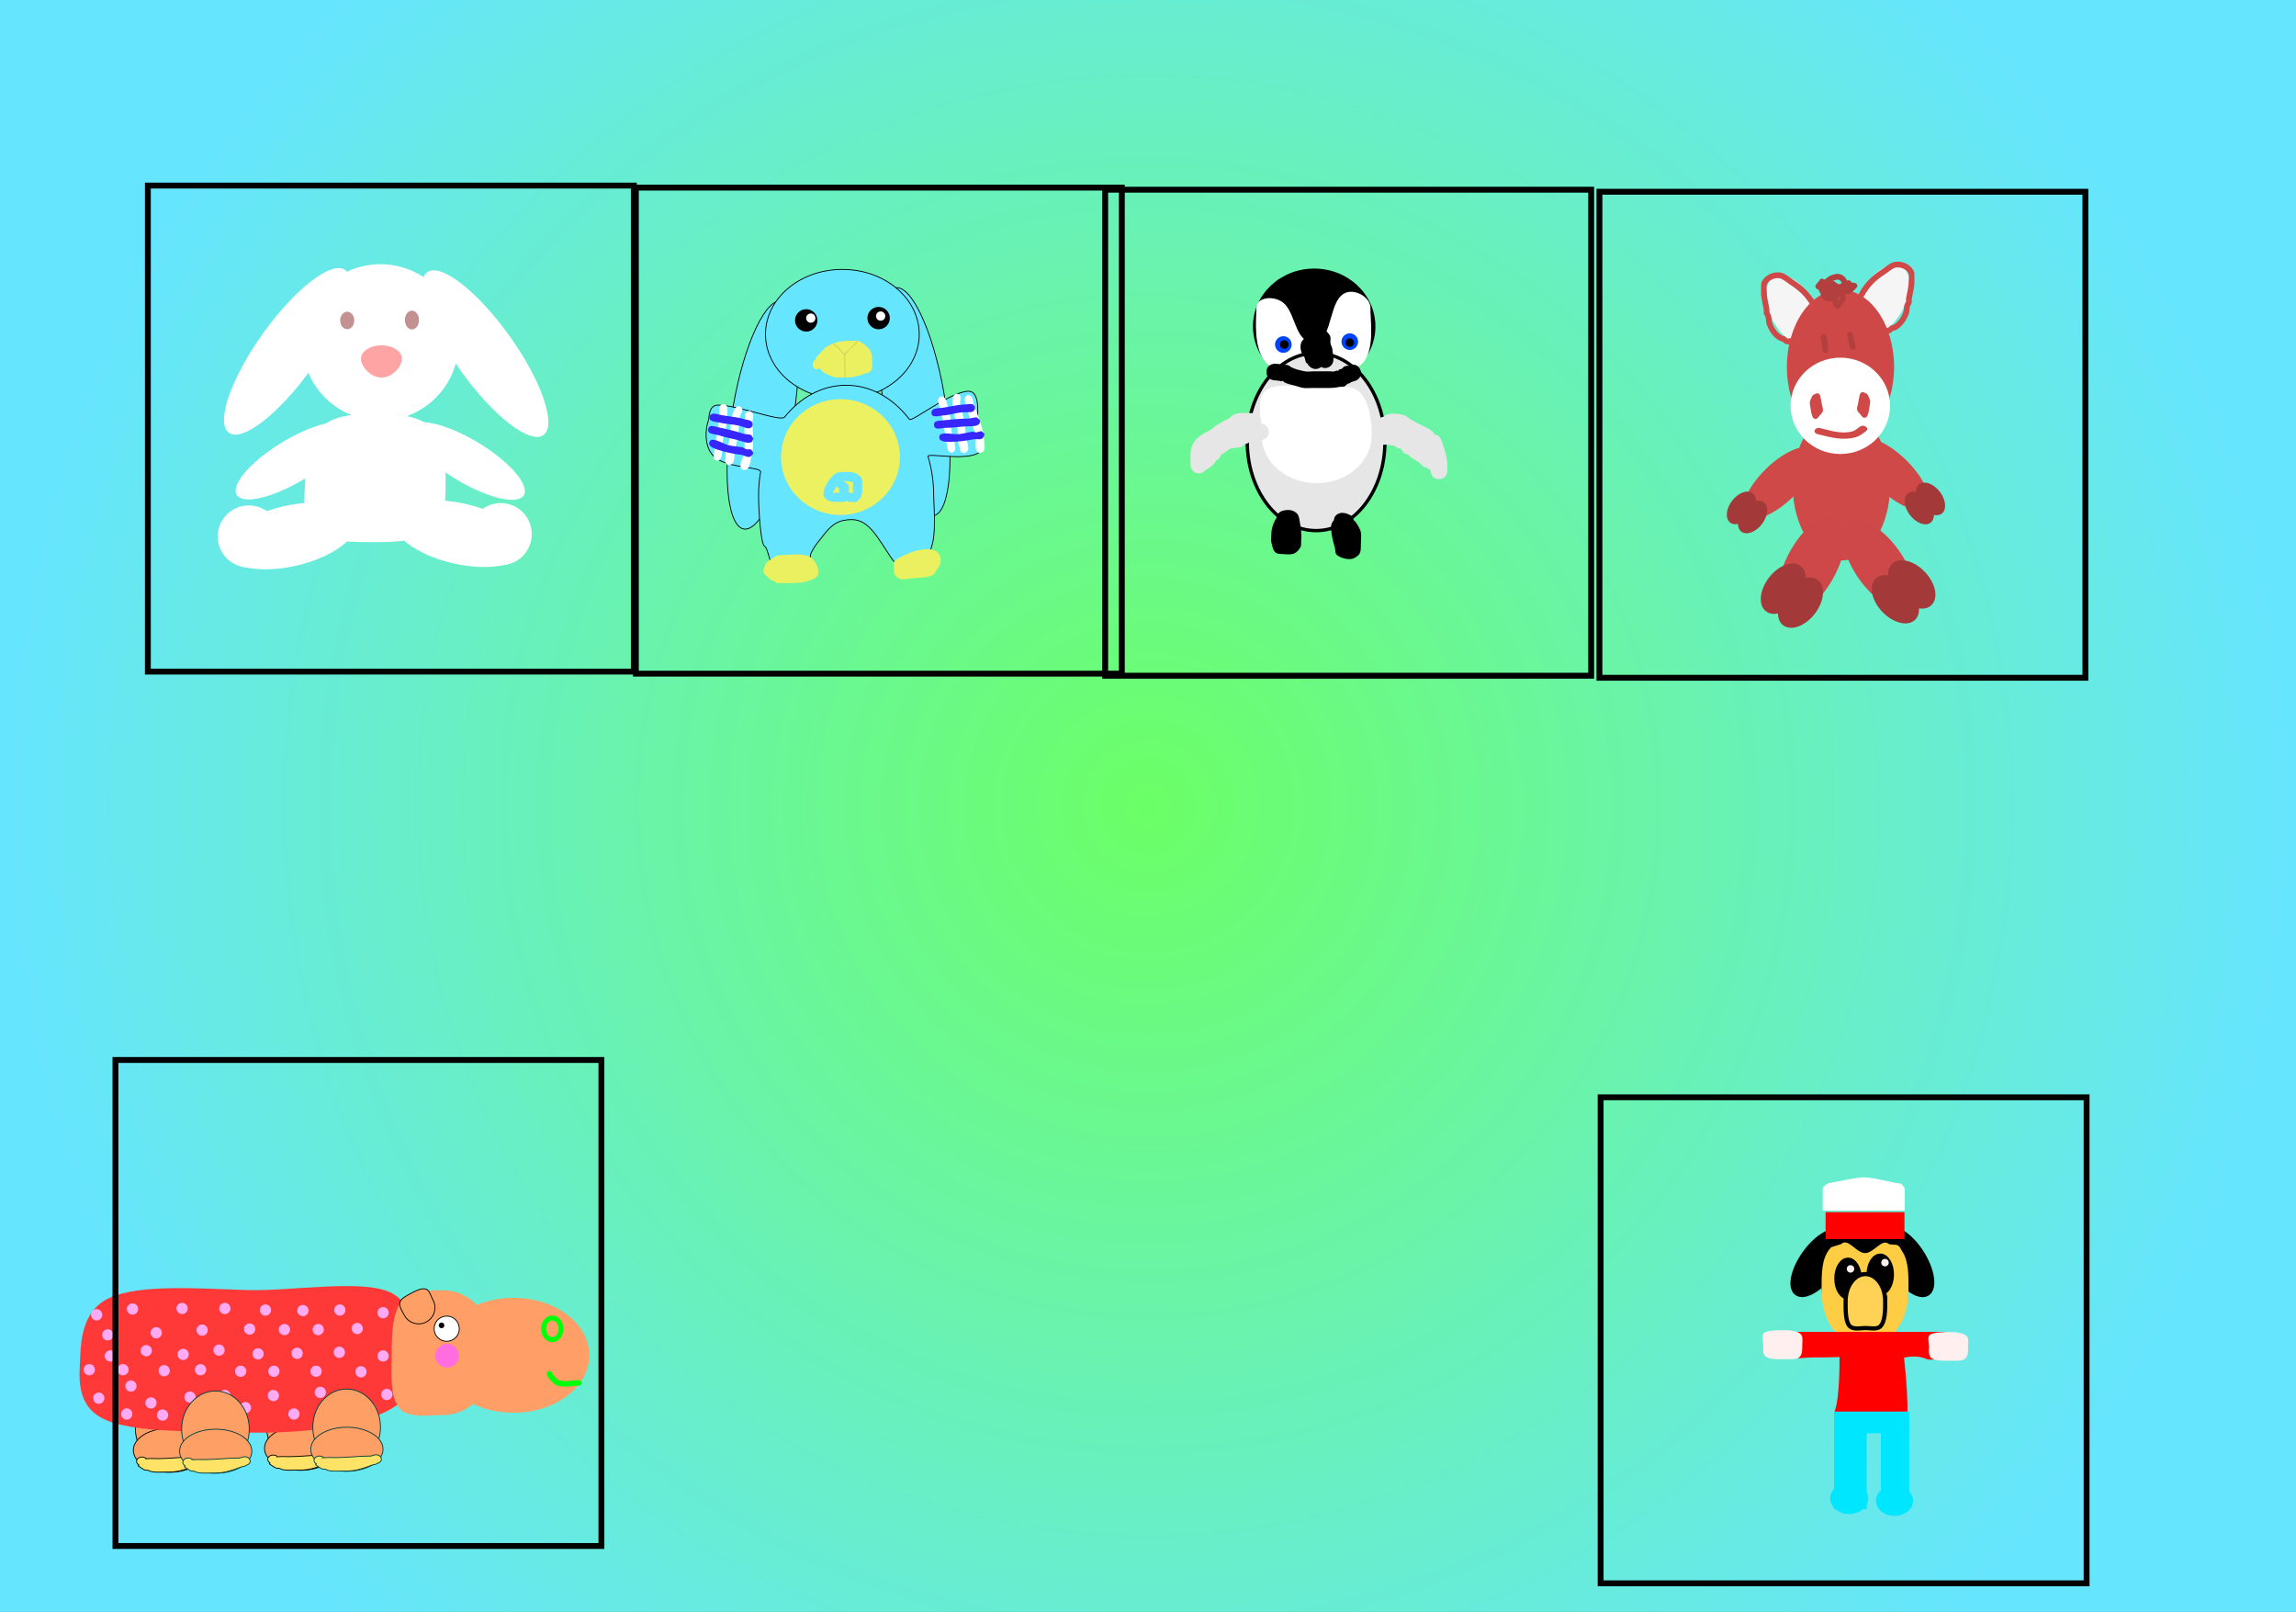 <svg version="1.1" xmlns="http://www.w3.org/2000/svg" xmlns:xlink="http://www.w3.org/1999/xlink" width="1370.459" height="962.031" viewBox="0,0,1370.459,962.031"><rect x="0" y="0" width="1370.459" height="962.031" fill="#333333" stroke="none"/><defs><radialGradient cx="-63.374" cy="-29.089" r="685.229" gradientUnits="userSpaceOnUse" id="color-1"><stop offset="0" stop-color="#6bff66"/><stop offset="1" stop-color="#66e5ff"/></radialGradient></defs><g transform="translate(748.603,510.104)"><g data-paper-data="{&quot;isPaintingLayer&quot;:true}" fill-rule="nonzero" stroke-linecap="butt" stroke-linejoin="miter" stroke-miterlimit="10" stroke-dasharray="" stroke-dashoffset="0" style="mix-blend-mode: normal"><path d="M-748.603,451.927v-962.031h1370.459v962.031z" fill="url(#color-1)" stroke="none" stroke-width="0"/><path d="M-424.241,-250.448c-8.038,5.734 -30.077,-11.377 -49.226,-38.218c-19.149,-26.841 -28.156,-53.249 -20.119,-58.983c8.038,-5.734 30.077,11.377 49.226,38.218c19.149,26.841 28.156,53.249 20.119,58.983z" data-paper-data="{&quot;index&quot;:null}" fill="#ffffff" stroke="none" stroke-width="0"/><path d="M-611.967,-251.81c-8.038,-5.734 0.97,-32.142 20.119,-58.983c19.149,-26.841 41.188,-43.952 49.226,-38.218c8.038,5.734 -0.97,32.142 -20.119,58.983c-19.149,26.841 -41.188,43.952 -49.226,38.218z" fill="#ffffff" stroke="none" stroke-width="0"/><path d="M-567.186,-305.728c0,-25.232 20.454,-45.686 45.686,-45.686c25.232,0 45.686,20.454 45.686,45.686c0,25.232 -20.454,45.686 -45.686,45.686c-25.232,0 -45.686,-20.454 -45.686,-45.686z" fill="#ffffff" stroke="#ffffff" stroke-width="2"/><path d="M-691.032,-157.342v-227.227h343.846v227.227z" fill="none" stroke="none" stroke-width="0"/><path d="M-508.69,-296.002c0,4.427 -5.472,11.221 -12.223,11.221c-6.751,0 -12.223,-6.794 -12.223,-11.221c0,-4.427 5.472,-8.015 12.223,-8.015c6.751,0 12.223,3.588 12.223,8.015z" fill="#ffa4a4" stroke="none" stroke-width="0"/><path d="M-545.559,-318.845c0,-2.877 1.884,-5.21 4.208,-5.21c2.324,0 4.208,2.332 4.208,5.21c0,2.877 -1.884,5.21 -4.208,5.21c-2.324,0 -4.208,-2.332 -4.208,-5.21z" fill="#c49191" stroke="none" stroke-width="0"/><path d="M-506.926,-319.086c0,-3.099 1.884,-5.611 4.208,-5.611c2.324,0 4.208,2.512 4.208,5.611c0,3.099 -1.884,5.611 -4.208,5.611c-2.324,0 -4.208,-2.512 -4.208,-5.611z" fill="#c49191" stroke="none" stroke-width="0"/><path d="M-482.64,-224.821c0,11.686 0.519,25.091 -8.515,32.114c-7.312,5.685 -23.037,6.174 -33.391,6.174c-10.877,0 -29.24,0.257 -36.689,-5.951c-8.401,-7.002 -5.217,-21.129 -5.217,-32.337c0,-12.167 2.903,-25.581 12.586,-32.594c7.146,-5.176 19.492,-5.694 29.32,-5.694c11.041,0 24.394,0.593 31.879,6.97c8.205,6.989 10.027,20.26 10.027,31.318z" fill="#ffffff" stroke="none" stroke-width="0"/><path d="M-615.094,-181.026c-2.265,-9.746 13.612,-21.763 35.463,-26.842c21.851,-5.079 41.401,-1.296 43.666,8.45c2.265,9.746 -13.612,21.763 -35.463,26.842c-21.851,5.079 -41.401,1.296 -43.666,-8.45z" fill="#ffffff" stroke="none" stroke-width="0"/><path d="M-618.643,-189.938c0,-10.237 8.298,-18.535 18.535,-18.535c10.237,0 18.535,8.298 18.535,18.535c0,10.237 -8.298,18.535 -18.535,18.535c-10.237,0 -18.535,-8.298 -18.535,-18.535z" fill="#ffffff" stroke="none" stroke-width="0"/><path d="M-478.402,-173.968c-21.851,-5.079 -37.728,-17.097 -35.463,-26.842c2.265,-9.746 21.815,-13.529 43.666,-8.45c21.851,5.079 37.728,17.097 35.463,26.842c-2.265,9.746 -21.815,13.529 -43.666,8.45z" data-paper-data="{&quot;index&quot;:null}" fill="#ffffff" stroke="none" stroke-width="0"/><path d="M-449.722,-172.795c-10.237,0 -18.535,-8.298 -18.535,-18.535c0,-10.237 8.298,-18.535 18.535,-18.535c10.237,0 18.535,8.298 18.535,18.535c0,10.237 -8.298,18.535 -18.535,18.535z" data-paper-data="{&quot;index&quot;:null}" fill="#ffffff" stroke="none" stroke-width="0"/><path d="M-607.321,-214.77c-3.647,-6.031 8.509,-20.057 27.15,-31.329c18.641,-11.271 36.709,-15.52 40.356,-9.489c3.647,6.031 -8.509,20.057 -27.15,31.329c-18.641,11.271 -36.709,15.52 -40.356,9.489z" fill="#ffffff" stroke="none" stroke-width="0"/><path d="M-435.941,-214.559c-3.647,6.031 -21.714,1.783 -40.356,-9.489c-18.641,-11.271 -30.797,-25.298 -27.15,-31.329c3.647,-6.031 21.714,-1.783 40.356,9.489c18.641,11.271 30.797,25.298 27.15,31.329z" data-paper-data="{&quot;index&quot;:null}" fill="#ffffff" stroke="none" stroke-width="0"/><path d="M-660.343,-109.288v-290.062h290.062v290.062z" fill="none" stroke="#000000" stroke-width="3.5"/><path d="M-214.812,-338.227c9.752,-3.009 23.005,24.96 29.601,62.47c6.596,37.51 4.037,70.357 -5.715,73.365c-9.752,3.009 -23.005,-24.96 -29.601,-62.47c-6.596,-37.51 -4.037,-70.357 5.715,-73.365z" data-paper-data="{&quot;index&quot;:null}" fill="#66e5ff" stroke="#000000" stroke-width="0.5"/><path d="M-275.624,-257.015c-6.596,37.51 -19.849,65.479 -29.601,62.47c-9.752,-3.009 -12.311,-35.856 -5.715,-73.365c6.596,-37.51 19.849,-65.479 29.601,-62.47c9.752,3.009 12.311,35.856 5.715,73.365z" fill="#66e5ff" stroke="#000000" stroke-width="0.5"/><path d="M-291.681,-310.604c0,-21.38 20.541,-38.712 45.881,-38.712c25.339,0 45.881,17.332 45.881,38.712c0,21.38 -20.542,38.712 -45.881,38.712c-25.339,0 -45.881,-17.332 -45.881,-38.712z" fill="#66e5ff" stroke="#000000" stroke-width="0.5"/><path d="M-191.292,-214.285c0,4.432 1.345,18.901 -0.494,27.528c-2.334,10.947 -8.116,15.861 -9.86,15.959c-4.108,0.232 -7.007,5.239 -14.949,-6.334c-7.85,-11.438 -13.142,-22.867 -23.526,-22.867c-7.486,0 -11.852,2.535 -17.031,9.423c-2.135,2.839 -4.979,5.654 -7.335,10.542c-1.208,2.505 0.812,9.213 -2.548,11.073c-1.75,0.969 -5.307,3.098 -8.204,2.662c-2.114,-0.319 -3.877,-3.296 -4.331,-2.701c-2.926,3.835 -5.854,1.471 -7.707,-2.428c-2.264,-4.763 -3.264,-11.817 -4.922,-12.656c-2.34,-1.184 -3.629,-21.781 -3.629,-30.202c0,-4.849 0.415,-9.575 1.204,-14.126c0.544,-3.139 -18.37,-2.119 -26.7,-8.335c-8.144,-6.077 -5.715,-19.396 -4.55,-22.075c0.791,-1.82 -0.071,-9.622 5.977,-9.517c12.725,0.221 37.185,10.179 39.631,7.137c9.438,-11.74 22.401,-18.986 36.706,-18.986c14.852,0 28.256,7.81 37.772,20.35c1.389,1.831 24.276,-16.467 35.126,-16.769c8.107,-0.225 4.938,17.333 5.743,18.942c0.773,1.547 6.419,14.744 0.042,18.075c-8.786,4.589 -30.511,-0.442 -29.792,1.946c2.183,7.26 3.378,15.133 3.378,23.358z" fill="#66e5ff" stroke="#000000" stroke-width="0.5"/><path d="M-211.439,-237.328c0,19.089 -15.888,34.564 -35.486,34.564c-19.598,0 -35.486,-15.475 -35.486,-34.564c0,-19.089 15.888,-34.564 35.486,-34.564c19.598,0 35.486,15.475 35.486,34.564z" fill="#ebf160" stroke="none" stroke-width="0"/><path d="M-314.812,-267.775c0.8,1.422 0.212,4.958 0.266,5.64c0.472,6.07 -2.915,12.786 -3.01,18.936c-0.033,2.109 0.219,7.996 -2.759,7.996c-3.244,0 -2.221,-3.668 -2.001,-5.489c0.755,-6.246 2.604,-12.861 2.73,-19.118c0.046,-2.294 0.326,-4.486 0.455,-6.812c0.003,-0.053 0.005,-0.109 0.006,-0.167c0.085,-1.195 1.082,-2.138 2.298,-2.138c0.75,0 1.416,0.358 1.837,0.913c0.069,0.071 0.129,0.15 0.179,0.239z" fill="#ffffff" stroke="none" stroke-width="0.5"/><path d="M-315.223,-241.421c0.839,-3.235 2.334,-5.666 2.46,-9.199c0.137,-3.847 0.28,-7.93 1.201,-11.614c0.475,-1.901 2.461,-7.656 5.463,-4.654c1.757,1.757 -0.661,3.614 -0.842,5.403c-0.606,5.993 -0.852,12.901 -2.837,18.527c-1.002,2.838 0.106,6.89 -1.506,9.358c-0.386,0.591 -2.78,1.699 -3.376,0.656c-0.679,-0.401 -1.135,-1.14 -1.135,-1.986c0,-0.358 0.081,-0.696 0.227,-0.998c0.276,-1.832 -0.123,-3.683 0.346,-5.493z" fill="#ffffff" stroke="none" stroke-width="0.5"/><path d="M-301.209,-264.985c1.691,0.966 2.173,1.892 2.206,2.972c0.038,1.22 -0.497,2.636 -0.508,4.527c-0.002,0.389 1.21,14.38 -0.486,19.75c-0.655,2.073 -0.849,5.506 -2.183,7.172c-1.246,1.555 -3.953,1.299 -4.38,-0.902c-0.589,-3.039 2.416,-6.658 2.441,-9.826c0.042,-5.524 -0.409,-11.067 0.047,-16.572c0.097,-1.173 -0.119,-5.417 0.878,-5.987z" fill="#ffffff" stroke="none" stroke-width="0.5"/><path d="M-301.535,-254.448c-1.612,0.075 -4.272,-1.213 -5.828,-1.587c-3.858,-0.928 -7.906,-0.832 -11.71,-1.881c-1.821,-0.502 -7.596,-0.395 -5.73,-4.126c0.907,-1.815 3.499,-1.118 5.063,-0.727c4.975,1.244 10.183,1.232 15.114,2.79c0.86,0.272 4.822,0.621 4.896,1.961c0.234,0.361 0.37,0.791 0.37,1.253c0,1.132 -0.816,2.073 -1.891,2.267c-0.089,0.029 -0.184,0.047 -0.284,0.051z" fill="#3826ff" stroke="none" stroke-width="0.5"/><path d="M-298.905,-248.275c-0.333,0.583 -0.448,1.387 -0.913,1.837c-0.071,0.069 -0.15,0.129 -0.239,0.179c-1.816,1.022 -4.792,-0.164 -6.63,-0.738c-4.403,-1.375 -9.053,-1.952 -13.43,-3.478c-1.807,-0.63 -6.45,-0.286 -5.795,-3.559c0.519,-2.595 3.129,-1.77 4.761,-1.366c5.303,1.313 10.848,2.266 15.994,4.093c0.955,0.339 4.714,0.341 5.117,1.047z" fill="#3826ff" stroke="none" stroke-width="0.5"/><path d="M-298.905,-239.631c-0.942,1.649 -1.795,2.218 -2.682,2.273c-1.381,0.087 -2.846,-1.07 -4.867,-1.334c-4.792,-0.626 -9.012,-1.457 -13.614,-2.978c-1.779,-0.588 -6.017,-1.891 -5.163,-4.452c0.585,-1.754 1.696,-1.638 2.915,-1.457c2.304,0.341 5.019,1.957 7.271,2.763c2.944,1.054 6.256,1.105 9.343,1.606c0.936,0.152 2.076,1.266 2.902,1.275c0.167,0.002 2.49,-0.156 2.761,0.318z" fill="#3826ff" stroke="none" stroke-width="0.5"/><path d="M-184.913,-272.843c1.208,1.097 1.767,4.637 2.033,5.267c2.365,5.61 1.271,13.052 3.123,18.918c0.635,2.012 2.733,7.518 -0.093,8.458c-3.078,1.024 -3.266,-2.779 -3.632,-4.576c-1.256,-6.165 -1.591,-13.025 -3.447,-19.002c-0.681,-2.191 -1.107,-4.359 -1.719,-6.607c-0.014,-0.051 -0.03,-0.105 -0.047,-0.16c-0.296,-1.161 0.351,-2.37 1.506,-2.754c0.712,-0.237 1.457,-0.107 2.031,0.286c0.088,0.046 0.17,0.102 0.246,0.17z" fill="#ffffff" stroke="none" stroke-width="0.5"/><path d="M-176.981,-247.707c-0.226,-3.334 0.426,-6.113 -0.571,-9.505c-1.085,-3.693 -2.238,-7.612 -2.528,-11.399c-0.149,-1.954 -0.082,-8.041 3.713,-6.141c2.221,1.112 0.514,3.638 0.907,5.392c1.317,5.878 3.265,12.51 3.158,18.476c-0.054,3.01 2.276,6.504 1.526,9.354c-0.18,0.683 -2.102,2.49 -2.997,1.688c-0.771,-0.166 -1.437,-0.723 -1.704,-1.526c-0.113,-0.339 -0.143,-0.686 -0.1,-1.019c-0.317,-1.825 -1.28,-3.456 -1.406,-5.321z" fill="#ffffff" stroke="none" stroke-width="0.5"/><path d="M-171.125,-274.49c1.909,0.383 2.659,1.109 3.032,2.124c0.421,1.145 0.361,2.658 0.947,4.456c0.12,0.37 5.688,13.263 5.775,18.893c0.033,2.174 0.933,5.493 0.193,7.495c-0.691,1.869 -3.341,2.48 -4.44,0.527c-1.519,-2.697 0.19,-7.081 -0.787,-10.094c-1.704,-5.255 -3.882,-10.372 -5.189,-15.739c-0.278,-1.144 -1.823,-5.102 -1.057,-5.958z" fill="#ffffff" stroke="none" stroke-width="0.5"/><path d="M-168.107,-264.39c-1.506,0.581 -4.437,0.198 -6.031,0.334c-3.954,0.337 -7.764,1.707 -11.705,1.912c-1.886,0.098 -7.332,2.024 -6.74,-2.106c0.288,-2.009 2.966,-2.166 4.574,-2.289c5.113,-0.391 10.051,-2.046 15.222,-2.126c0.902,-0.014 4.771,-0.934 5.265,0.315c0.336,0.268 0.601,0.634 0.747,1.072c0.357,1.074 -0.12,2.224 -1.079,2.749c-0.076,0.056 -0.16,0.102 -0.253,0.138z" fill="#3826ff" stroke="none" stroke-width="0.5"/><path d="M-163.662,-259.363c-0.132,0.659 0.013,1.457 -0.286,2.031c-0.046,0.088 -0.102,0.17 -0.17,0.246c-1.401,1.543 -4.599,1.357 -6.524,1.393c-4.611,0.086 -9.206,1.006 -13.841,0.94c-1.913,-0.027 -6.21,1.765 -6.622,-1.547c-0.327,-2.626 2.41,-2.668 4.086,-2.8c5.447,-0.429 11.008,-1.275 16.468,-1.166c1.013,0.02 4.58,-1.165 5.185,-0.623z" fill="#3826ff" stroke="none" stroke-width="0.5"/><path d="M-160.933,-251.161c-0.373,1.862 -1.003,2.671 -1.827,3.004c-1.283,0.518 -3.039,-0.116 -5.039,0.271c-4.745,0.919 -9.011,1.464 -13.858,1.473c-1.874,0.004 -6.306,0.105 -6.305,-2.594c0.001,-1.848 1.092,-2.09 2.305,-2.303c2.294,-0.404 5.38,0.272 7.772,0.326c3.126,0.07 6.285,-0.927 9.372,-1.426c0.936,-0.151 2.37,0.546 3.156,0.294c0.159,-0.051 2.313,-0.934 2.72,-0.57z" fill="#3826ff" stroke="none" stroke-width="0.5"/><path d="M-282.515,-178.808c5.054,-0.024 10.247,-0.985 15.161,0.196c4.756,1.144 8.107,7.165 6.944,11.817c-0.617,2.468 -9.448,4.594 -10.982,4.43l-0.765,0.118l-0.177,-0.016l-0.173,0.043h-2.283l-1.071,0.134l-0.145,-0.018l-0.141,0.035h-7.887l-0.022,0.014l-0.065,-0.014h-0.064l-0.514,-0.128l-0.517,-0.115l-0.057,-0.029l-0.064,-0.016l-0.013,-0.022l-0.169,-0.084l-0.111,-0.095l-0.137,-0.049l-0.455,-0.303l-0.069,-0.075l-0.093,-0.042l-0.365,-0.292l-0.119,-0.03l-0.55,-0.293l-0.179,-0.01l-0.134,-0.156l-0.218,-0.103l-0.3,-0.067l-0.607,-0.303l-0.143,-0.122l-0.115,-0.006l-0.297,-0.347l-0.347,-0.297l-0.006,-0.115l-0.122,-0.143l-0.06,-0.12l-0.171,-0.129l-0.105,-0.129l-0.142,-0.085l-0.103,-0.103l-0.515,-0.309l-0.04,-0.04l-0.062,-0.003l-0.353,-0.412l-0.334,-0.334l-0.412,-0.353l-0.002,-0.035l-0.286,-0.43l-0.031,-0.087l-0.068,-0.039l-0.126,-0.504l-0.175,-0.489l0.035,-0.07l-0.022,-0.09v-0.91l0.09,-0.359l0.028,-0.369l0.152,-0.455l0.425,-0.668l0.03,-0.152l0.033,-0.021v-0.25l0.11,-0.441l-0.046,-0.17l0.152,-0.254l0.072,-0.287l0.153,-0.087l0.234,-0.39l0.955,-0.955l0.005,-0.025l0.056,-0.036l0.045,-0.045l0.454,-0.272l0.171,-0.109l0.323,-0.376l0.062,-0.003l0.04,-0.04l1.469,-0.882l0.409,-0.273l0.087,-0.031l0.039,-0.068l0.083,-0.021c0.207,-0.219 0.456,-0.397 0.734,-0.522c1.061,-0.853 2.547,-1.255 3.974,-1.262zM-287.619,-169.465l0.01,0.006c0.003,-0.029 0.007,-0.059 0.011,-0.088z" fill="#eaf060" stroke="none" stroke-width="0.5"/><path d="M-209.292,-178.511c6.085,-3.277 22.602,-8.13 22.189,3.524c-0.053,1.502 -1.157,3.532 -2.13,4.601c-0.984,1.082 -0.884,2.252 -2.328,3.223c-3.165,2.126 -9.358,1.797 -13.142,2.215c-2.338,0.258 -5.325,1.254 -7.389,0.015c-3.536,-2.122 -2.798,-3.974 -3.043,-7.527c-0.149,-0.305 -0.233,-0.648 -0.233,-1.01c0,-0.732 0.341,-1.384 0.873,-1.806c1.248,-1.556 3.431,-2.28 5.203,-3.235z" fill="#eaf060" stroke="none" stroke-width="0.5"/><path d="M-248.257,-289.622c-0.024,0.06 -0.048,0.119 -0.073,0.176h0.809c-0.211,-0.206 -0.443,-0.321 -0.726,-0.251zM-261.163,-289.69c-0.846,0 -1.585,-0.456 -1.986,-1.135l-0.03,-0.017l-0.016,-0.066c-0.173,-0.324 -0.272,-0.693 -0.272,-1.086v-0.758l0.09,-0.359l0.028,-0.369l0.104,-0.312l-0.007,-0.025l0.034,-0.057l0.02,-0.061l0.284,-0.447l0.272,-0.454l0.045,-0.045l0.036,-0.056l0.025,-0.005l0.349,-0.349l0.197,-0.118l0.074,-0.081l0.359,-0.718l0.074,-0.086l0.274,-1.097l1.046,-0.598l0.207,-0.345l0.153,-0.153l0.1,-0.192l1.213,-1.365l0.057,-0.039l0.036,-0.059l0.758,-0.758l0.318,-0.191l0.25,-0.215l0.135,-0.338l0.695,-0.963l0.195,-0.027l0.097,-0.171l0.483,-0.121l0.031,-0.049l0.089,-0.018l0.077,-0.095l0.607,-0.455l0.341,-0.144l0.313,-0.199l0.3,-0.1l0.684,-0.342l0.682,-0.409l0.326,-0.099l0.301,-0.16l0.521,-0.13l0.826,-0.275l0.09,-0.007l0.08,-0.043l0.521,-0.13l0.216,-0.072l0.326,-0.163l0.013,-0.022l0.064,-0.016l0.057,-0.029l0.517,-0.115l0.514,-0.128h0.064l0.065,-0.014l0.022,0.014h0.228l0.394,-0.079l0.319,-0.106l0.369,-0.028l0.359,-0.09h0.682l0.534,-0.107l0.229,0.011l0.223,-0.056h0.378l0.534,-0.107l0.229,0.011l0.223,-0.056h6.219l0.022,-0.014l0.065,0.014h0.064l0.514,0.128l0.517,0.115l0.057,0.029l0.064,0.016l0.013,0.022l0.169,0.084l0.111,0.095l0.137,0.049l0.455,0.303l0.069,0.075l0.093,0.042l0.492,0.393l0.441,0.176l0.079,0.057l0.095,0.021l0.607,0.303l0.345,0.296l0.173,0.035l0.159,0.25l0.225,0.193l0.01,0.176l0.16,0.251l0.042,0.036l0.241,0.116l0.91,0.758l0.021,0.029l0.052,0.01l0.299,0.47l0.173,0.237l0.026,0.001l0.043,0.05l0.051,0.039l0.334,0.411l0.345,0.402l0.029,0.057l0.042,0.051l-0.003,0.026l0.169,0.338l0.022,0.013l0.016,0.064l0.029,0.057l0.115,0.517l0.058,0.231l0.559,1.677l0.028,0.369l0.09,0.359v2.207l0.148,2.51l-0.013,0.068l0.017,0.067v1.518l0.014,0.022l-0.014,0.065v0.064l-0.128,0.514l-0.088,0.397l0.001,0.004l-0.003,0.005l-0.025,0.111l-0.029,0.057l-0.016,0.064l-0.022,0.013l-0.084,0.169l-0.241,0.281l-0.191,0.318l-0.758,0.758l-0.39,0.234l-0.087,0.153l-0.287,0.072l-0.254,0.152l-0.17,-0.046l-0.441,0.11h-0.113l-0.543,0.091l-0.219,0.073l-0.695,0.278l-0.069,0.009l-0.058,0.037l-1.209,0.403l-0.46,0.23l-0.248,0.055l-0.224,0.119l-0.521,0.13l-0.371,0.124l-0.369,0.028l-0.359,0.09h-0.688l-0.1,0.033l-0.051,0.004l-0.044,0.026l-1.013,0.29l-0.862,0.287l-0.369,0.028l-0.359,0.09h-0.53l-0.534,0.107l-0.229,-0.011l-0.223,0.056h-8.037l-0.275,-0.069h-0.284l-1.213,-0.303l-0.187,-0.1l-0.208,-0.038l-1.668,-0.758l-0.034,-0.027l-0.043,-0.009l-0.46,-0.23l-1.209,-0.403l-0.342,-0.218l-0.369,-0.169l-0.432,-0.345l-0.01,-0.006l-0.061,-0.02l-0.447,-0.284l-0.454,-0.272l-0.045,-0.045l-0.056,-0.036l-0.005,-0.025l-0.349,-0.349l-0.118,-0.197l-0.17,-0.154l-0.184,-0.275l-0.118,-0.096l-0.421,-0.268l-0.018,-0.089l-0.095,-0.077l-0.455,-0.607l-0.068,-0.161c-0.422,0.478 -1.04,0.78 -1.728,0.78zM-256.658,-295.006l-0.054,0.089l0.036,0.072l0.055,0.248l0.039,0.073c-0.01,-0.185 -0.012,-0.369 -0.007,-0.551z" fill="#eaf060" stroke="none" stroke-width="0.5"/><path d="M-244.179,-284.788c-0.23,0 -0.23,-0.23 -0.23,-0.23v-0.152c0,-1.709 -0.152,-3.307 -0.152,-5.004c0,-2.628 0,-5.257 0,-7.885c0,0 0,-0.03 0.011,-0.068l-0.178,-0.281c-0.425,-0.289 -0.782,-0.662 -1.154,-1.033c-1.079,-2.155 -3.607,-3.602 -5.283,-5.279c0,0 -0.163,-0.163 0,-0.326c0.163,-0.163 0.326,0 0.326,0c1.691,1.691 4.245,3.159 5.331,5.336c0.351,0.351 0.711,0.719 1.119,0.987l0.001,0.007l0.027,0.009c0.079,-0.716 0.819,-1.354 1.332,-1.76c1.625,-1.285 3.067,-2.925 4.543,-4.376c0.546,-0.532 0.763,-0.939 1.254,-1.549l0.331,-0.086c0,0 0.23,0 0.23,0.23c0,0.23 -0.23,0.23 -0.23,0.23l0.028,-0.086c-0.486,0.604 -0.744,1.047 -1.29,1.589c-1.983,1.948 -4.329,3.702 -5.834,6.03l-0.114,0.341c-0.001,0.003 -0.002,0.006 -0.003,0.008c0.013,0.042 0.013,0.075 0.013,0.075c0,2.628 0,5.257 0,7.885c0,1.695 0.152,3.295 0.152,5.004v0.152c0,0 0,0.23 -0.23,0.23z" fill="#c7cb51" stroke="none" stroke-width="0.5"/><path d="M-274.062,-318.891c0,-3.691 2.992,-6.682 6.682,-6.682c3.691,0 6.682,2.992 6.682,6.682c0,3.691 -2.992,6.682 -6.682,6.682c-3.691,0 -6.682,-2.992 -6.682,-6.682z" fill="#000000" stroke="none" stroke-width="0.5"/><path d="M-230.844,-320.255c0,-3.691 2.992,-6.682 6.682,-6.682c3.691,0 6.682,2.992 6.682,6.682c0,3.691 -2.992,6.682 -6.682,6.682c-3.691,0 -6.682,-2.992 -6.682,-6.682z" fill="#000000" stroke="none" stroke-width="0.5"/><path d="M-267.416,-320.255c0,-1.527 1.238,-2.765 2.765,-2.765c1.527,0 2.765,1.238 2.765,2.765c0,1.527 -1.238,2.765 -2.765,2.765c-1.527,0 -2.765,-1.238 -2.765,-2.765z" fill="#ffffff" stroke="none" stroke-width="0.5"/><path d="M-225.714,-321.469c0,-1.527 1.238,-2.765 2.765,-2.765c1.527,0 2.765,1.238 2.765,2.765c0,1.527 -1.238,2.765 -2.765,2.765c-1.527,0 -2.765,-1.238 -2.765,-2.765z" fill="#ffffff" stroke="none" stroke-width="0.5"/><path d="M-247.459,-216.077c-0.228,-0.619 -0.239,-1.529 -0.191,-2.387c-0.561,-0.277 -1.27,-0.812 -1.458,-1.786c-0.481,0.838 -0.902,1.667 -1.187,2.115c-0.367,0.576 -0.638,1.216 -1.058,1.755c-0.103,0.132 -0.614,0.13 -0.462,0.2c0.828,0.377 3.404,0.123 4.356,0.102zM-245.097,-223.045l3.14,2.465c0,1.168 0.141,2.912 0.088,4.619c0.441,-0.119 0.78,-0.119 0.78,-0.119c0.434,0.116 0.883,0.51 1.302,0.347c0.892,-0.349 0.251,-1.908 0.227,-2.866c-0.054,-2.11 1.076,-3.989 -1.581,-4.197c-0.87,-0.068 -2.534,-0.268 -3.955,-0.25zM-243.117,-211.348c-0.034,0.037 -0.069,0.073 -0.105,0.107c-1.005,0.974 -2.761,0.461 -4.142,0.692c-3.042,-0.008 -7.68,0.157 -9.419,-3.202c-0.679,-1.311 -0.152,-2.99 0.199,-4.424c0.648,-2.65 4.56,-8.271 6.993,-9.502c1.014,-0.513 2.222,-0.502 3.352,-0.615c4.13,-0.415 9.877,-0.453 11.998,4.012c0.483,1.017 0.169,2.245 0.21,3.37c0.136,3.663 0.624,7.542 -3.076,10.014c-1.108,0.74 -2.655,0.231 -3.983,0.347c0,0 -1.209,0 -2.028,-0.8z" fill="#67e4ff" stroke="none" stroke-width="0.5"/><path d="M-369.054,-108.061v-290.062h290.062v290.062z" fill="none" stroke="#000000" stroke-width="3.5"/><path d="M35.823,-349.823c20.185,0 36.549,15.476 36.549,34.566c0,19.09 -16.363,34.566 -36.549,34.566c-20.185,0 -36.549,-15.476 -36.549,-34.566c0,-19.09 16.363,-34.566 36.549,-34.566z" data-paper-data="{&quot;index&quot;:null}" fill="#000000" stroke="none" stroke-width="0"/><path d="M1.38,-326.7c0.181,-6.436 12.04,-7.619 17.453,-1.299c6.031,7.041 6.149,22.085 16.535,22.377c10.21,0.286 9.222,-19.914 15.943,-27.441c6.252,-7.002 18.272,0.013 18.088,6.571c-0.187,6.663 2.589,23.241 -3.603,31.806c-6.453,8.927 -19.762,8.07 -29.819,7.788c-8.753,-0.245 -23.019,0.051 -29.039,-6.84c-7.535,-8.624 -5.77,-25.397 -5.558,-32.961z" data-paper-data="{&quot;index&quot;:null}" fill="#ffffff" stroke="none" stroke-width="0"/><path d="M78.039,-246.41c0,29.261 -18.393,52.982 -41.082,52.982c-22.689,0 -41.082,-23.721 -41.082,-52.982c0,-29.261 18.393,-52.982 41.082,-52.982c22.689,0 41.082,23.721 41.082,52.982z" fill="#e7e6e7" stroke="#000000" stroke-width="2"/><path d="M70.167,-250.377c0,15.804 -14.714,28.616 -32.866,28.616c-18.151,0 -32.866,-12.812 -32.866,-28.616c0,-6.62 -3.084,-20.649 1.251,-25.497c6.014,-6.725 21.067,-3.118 31.615,-3.118c8.456,0 19,-2.319 24.824,2.249c6.677,5.238 8.042,17.925 8.042,26.366z" fill="#ffffff" stroke="none" stroke-width="0"/><path d="M-14.984,-260.334c0.667,-0.841 1.433,-1.597 2.357,-2.101c3.265,-1.779 8.251,-1.116 11.902,-1.116c0,0 4.958,0 4.958,4.958c0,0.471 -0.045,0.898 -0.126,1.284c2.599,0.155 4.659,2.311 4.659,4.949c0,2.738 -2.22,4.958 -4.958,4.958h-1.227c-1.218,0.349 -2.391,0.893 -3.645,1.069c-0.538,0.076 -1.097,-0.283 -1.624,-0.149c-0.367,0.094 -0.492,0.603 -0.828,0.776c-0.762,0.391 -1.665,0.465 -2.412,0.884c-0.732,0.411 -1.182,1.272 -1.965,1.575c-0.936,0.362 -2.003,0.169 -2.992,0.34c-1.048,0.182 -2.103,0.341 -3.16,0.491c-0.084,0.032 -0.166,0.069 -0.245,0.113c-1.658,0.946 -3.083,2.267 -4.75,3.198c-0.196,0.109 -0.504,0.042 -0.634,0.225c-0.489,0.689 -0.59,1.62 -1.133,2.267c-0.503,0.598 -1.356,0.807 -1.911,1.358c-0.369,0.367 -0.48,0.931 -0.805,1.337c-1.507,1.884 -3.182,3.114 -5.286,4.186l-0.709,0.709c-0.897,0.897 -2.137,1.452 -3.506,1.452c-2.738,0 -4.958,-2.22 -4.958,-4.958v-1.7c-0.203,-0.529 0,-1.133 0,-1.7c0,-2.75 -0.189,-5.312 0.875,-7.953c1.851,-4.596 5.603,-6.949 9.838,-8.967c1.859,-0.886 3.426,-2.61 5.193,-3.702c2.188,-1.352 4.589,-2.748 7.092,-3.785z" fill="#e6e6e6" stroke="none" stroke-width="0.5"/><path d="M110.338,-224.169c-4.958,0 -4.958,-4.958 -4.958,-4.958v-0.391c-0.742,-0.246 -1.407,-0.662 -1.948,-1.202l-0.395,-0.395c-0.663,-0.125 -1.359,-0.169 -1.942,-0.496c-1.141,-0.641 -1.798,-1.929 -2.875,-2.673c-1.498,-1.035 -3.195,-1.779 -4.625,-2.907c-0.775,-0.611 -1.014,-1.238 -1.868,-1.647c-0.787,-0.377 -1.736,-0.457 -2.421,-0.998c-0.777,-0.615 -1.031,-1.749 -1.817,-2.353c-0.59,-0.454 -1.453,-0.362 -2.126,-0.681c-0.673,-0.318 -1.143,-1.147 -1.886,-1.194c-1.147,-0.072 -2.265,-0.387 -3.4,-0.567c-1.604,-0.254 -3.248,0.064 -4.872,0.064c0,0 -4.958,0 -4.958,-4.958c0,-1.014 0.207,-1.821 0.538,-2.463c-0.093,-1.921 0.394,-4.017 0.616,-5.543c1.298,-1.083 2.497,-2.296 3.893,-3.248c0.493,-0.337 1.162,-0.308 1.7,-0.567c0.849,-0.408 1.537,-1.159 2.442,-1.425c2.917,-0.856 8.286,-0.369 10.934,0.835c1.023,0.465 1.789,1.366 2.742,1.959c2.299,1.431 4.877,2.579 7.248,3.896c2.974,1.652 3.3,1.344 5.755,3.287c0.668,0.529 0.999,1.445 1.73,1.883c0.828,0.497 1.958,0.556 2.599,1.278c0.895,1.008 1.225,2.403 1.764,3.638c1.126,2.579 1.638,5.459 2.457,8.14c0,1.149 0.396,2.264 0.567,3.4c0.079,0.522 0.064,3.392 0.064,4.194v1.133c0,0 0,4.958 -4.958,4.958z" fill="#e6e6e6" stroke="none" stroke-width="0.5"/><path d="M13.016,-199.095h9.916l-0.201,0.562c0.06,-0.02 0.126,-0.02 0.201,0.004c0,0.567 0,1.133 0,1.7c0,2.078 0.746,4.294 0,6.233c-0.993,2.583 -3.305,4.439 -4.958,6.658l-4.958,-6.658c-1.782,-1.069 0,-4.155 0,-6.233c0,-0.843 0.012,-1.642 0.062,-2.392c0.036,-0.537 0.09,-1.048 0.173,-1.53c0.521,-3.027 2.157,-4.926 7.18,-4.999c1.919,-0.028 4.032,0.841 5.279,2.3c1.322,1.547 1.249,3.878 1.697,5.863c0.737,3.264 0.865,7.023 0.625,10.391c-0.086,1.203 0.216,2.548 -0.377,3.597c-0.886,1.566 -2.152,3.135 -3.817,3.817c-1.987,0.813 -4.288,0.519 -6.431,0.377c-1.654,-0.109 -3.68,0.056 -4.843,-1.124c-1.548,-1.57 -1.821,-4.041 -2.357,-6.179c-0.269,-1.074 -0.026,-2.215 -0.024,-3.322c0.008,-4.142 0.751,-6.578 2.636,-10.266c0.144,-0.152 0.288,-0.304 0.433,-0.456c0.406,-0.428 0.811,-0.856 1.217,-1.284z" fill="#000000" stroke="none" stroke-width="0.5"/><path d="M51.102,-194.36c-1.464,-0.405 -3.52,-1.541 -3.52,-4.734c0,-4.958 4.958,-4.958 4.958,-4.958l2.135,0.254c1.213,0.588 2.63,0.87 3.638,1.764c0.722,0.641 0.761,1.784 1.278,2.599c0.171,0.27 0.552,0.346 0.75,0.597c1.207,1.524 2.764,4.204 3.258,5.971c0.45,1.612 0.22,4.491 0.133,6.239c-0.23,4.611 0.766,7.279 -4.194,9.681c-2.832,1.371 -8.341,-0.148 -10.339,-2.096c-0.973,-0.949 -0.621,-2.648 -0.986,-3.957c-1.215,-4.356 -2.288,-8.101 -2.331,-12.694c0,0 0,-4.958 4.958,-4.958c4.958,0 4.958,4.958 4.958,4.958c-0.035,2.624 0.337,4.674 0.967,7.227c0.204,0.826 1.297,3.364 1.235,3.878c-0.045,0.375 -0.708,-0.302 -0.986,-0.557c-0.408,-0.376 -0.593,-0.968 -1.036,-1.303c-0.11,-0.083 -0.142,0.24 -0.237,0.34c-0.502,0.531 -0.844,1.74 -1.55,1.55c-0.677,-0.182 -0.308,-1.372 -0.377,-2.069c-0.104,-1.042 0.423,-3.034 0.133,-3.961c-0.451,-1.439 -2.114,-2.412 -2.792,-3.632c-0.023,-0.041 -0.041,-0.088 -0.053,-0.139z" fill="#000000" stroke="none" stroke-width="0.5"/><path d="M63.208,-289.709c2.217,4.435 -2.217,6.652 -2.217,6.652l-3.351,1.09c0.554,-1.059 -0.19,0.37 -0.227,0.393c-0.505,0.318 -1.184,0.266 -1.7,0.567c-0.684,0.398 -1.105,1.209 -1.843,1.496c-0.876,0.341 -1.88,0.133 -2.803,0.313c-2.032,0.397 -3.778,0.631 -5.894,0.631c-3.4,0 -6.8,0 -10.2,0c-1.88,0 -4.047,0.231 -5.894,-0.064c-1.495,-0.239 -2.906,-0.85 -4.375,-1.217c-2.133,-0.533 -4.664,-1.053 -6.642,-2.056c-0.379,-0.192 -0.561,-0.69 -0.958,-0.842c-0.241,-0.092 -0.495,0.216 -0.752,0.189c-1.353,-0.143 -2.685,-0.57 -4.045,-0.543c0,0 -4.958,0 -4.958,-4.958c0,-4.958 4.958,-4.958 4.958,-4.958c1.685,0.019 3.352,0.361 5.022,0.591c0.877,0.121 1.805,-0.079 2.648,0.189c0.898,0.285 1.596,1.008 2.442,1.425c2.324,1.146 5.745,1.934 8.249,2.393c1.277,0.234 2.998,-0.064 4.306,-0.064c3.4,0 6.8,0 10.2,0c0.869,0 1.753,0.229 2.606,0.064c0.586,-0.113 1.106,-0.501 1.7,-0.567c0.223,-0.025 0.392,0.405 0.597,0.313c0.268,-0.12 0.176,-0.614 0.424,-0.77c0.505,-0.318 1.184,-0.266 1.7,-0.567c0.684,-0.398 1.094,-1.239 1.843,-1.496c1.14,-0.393 2.398,-0.252 3.597,-0.377l-1.084,-0.043c0,0 4.435,-2.217 6.652,2.217z" fill="#000000" stroke="none" stroke-width="0.5"/><path d="M27.961,-305.362c0.477,-1.597 2.684,-3.102 2.875,-4.664l0.53,-1.591c0.623,-2.026 2.51,-3.499 4.74,-3.499c1.208,0 2.315,0.432 3.175,1.15c0.751,-0.015 1.491,0.004 2.122,0.361c1.566,0.886 2.931,2.251 3.817,3.817c0.741,1.31 0.061,3.02 0.313,4.503c0.201,1.178 0.945,2.22 1.133,3.4c0.211,1.319 0.144,2.699 0.567,3.967l-0.283,0.668c0.017,0.042 0.033,0.084 0.048,0.126h0.299v1.7c0,2.738 -2.22,4.958 -4.958,4.958c-0.883,0 -1.712,-0.231 -2.43,-0.635c-0.869,0.749 -2,1.202 -3.237,1.202c-1.369,0 -2.609,-0.555 -3.506,-1.452l-1.133,-1.133l0.187,-0.187c-0.032,-0.066 -0.063,-0.132 -0.093,-0.199c-0.276,-0.158 -0.545,-0.328 -0.806,-0.512c-0.8,-0.563 -0.732,-1.815 -1.053,-2.739c-0.08,-0.229 -0.153,-0.461 -0.219,-0.695c-2.019,-2.112 -2.917,-5.771 -2.089,-8.543z" data-paper-data="{&quot;index&quot;:null}" fill="#000000" stroke="none" stroke-width="0.5"/><path d="M57.073,-301.233c-2.738,0 -4.958,-2.22 -4.958,-4.958c0,-2.738 2.22,-4.958 4.958,-4.958c2.738,0 4.958,2.22 4.958,4.958c0,2.738 -2.22,4.958 -4.958,4.958z" data-paper-data="{&quot;index&quot;:null}" fill="#0043fd" stroke="none" stroke-width="0.5"/><path d="M17.407,-299.533c-2.738,0 -4.958,-2.22 -4.958,-4.958c0,-2.738 2.22,-4.958 4.958,-4.958c2.738,0 4.958,2.22 4.958,4.958c0,2.738 -2.22,4.958 -4.958,4.958z" data-paper-data="{&quot;index&quot;:null}" fill="#0043fd" stroke="none" stroke-width="0.5"/><path d="M57.073,-303.075c-1.408,0 -2.55,-1.142 -2.55,-2.55c0,-1.408 1.142,-2.55 2.55,-2.55c1.408,0 2.55,1.142 2.55,2.55c0,1.408 -1.142,2.55 -2.55,2.55z" data-paper-data="{&quot;index&quot;:null}" fill="#000000" stroke="none" stroke-width="0.5"/><path d="M17.974,-301.942c-1.408,0 -2.55,-1.142 -2.55,-2.55c0,-1.408 1.142,-2.55 2.55,-2.55c1.408,0 2.55,1.142 2.55,2.55c0,1.408 -1.142,2.55 -2.55,2.55z" data-paper-data="{&quot;index&quot;:null}" fill="#000000" stroke="none" stroke-width="0.5"/><path d="M-88.921,-106.834v-290.062h290.062v290.062z" fill="none" stroke="#000000" stroke-width="3.5"/><path d="M401.066,-207.54c-4.488,4.568 -17.105,-0.549 -28.182,-11.43c-11.077,-10.881 -16.418,-23.405 -11.931,-27.973c4.488,-4.568 17.105,0.549 28.182,11.43c11.077,10.881 16.418,23.405 11.931,27.973z" fill="#ce4948" stroke="none" stroke-width="0"/><path d="M379.58,-220.412c0,24.738 -13.014,44.792 -29.067,44.792c-16.053,0 -29.067,-20.054 -29.067,-44.792c0,-24.738 13.014,-44.792 29.067,-44.792c16.053,0 29.067,20.054 29.067,44.792z" fill="#ce4948" stroke="none" stroke-width="0"/><path d="M386.276,-351.115c6.414,3.583 6.546,15.558 0.296,26.746c-6.25,11.188 -16.517,17.353 -22.93,13.77c-6.414,-3.583 -6.546,-15.558 -0.296,-26.746c6.25,-11.188 16.517,-17.353 22.93,-13.77z" data-paper-data="{&quot;index&quot;:null}" fill="#f5f5f5" stroke="none" stroke-width="0"/><path d="M371.496,-313.905l1.214,-0.383c1.456,-0.238 2.938,-0.377 4.413,-0.341c0.447,0.011 0.921,0.262 1.337,0.097c0.548,-0.218 0.82,-0.873 1.336,-1.159c0.586,-0.324 1.314,-0.322 1.906,-0.635c2.734,-1.446 4.96,-5.005 5.842,-7.867c0.413,-1.341 0.236,-2.817 0.644,-4.159c0.195,-0.641 0.757,-1.138 0.921,-1.788c0.143,-0.566 -0.118,-1.173 -0.029,-1.749c0.514,-3.347 1.583,-6.485 1.572,-9.927c0,-1.528 0.462,-3.106 0.074,-4.584c-0.84,-3.201 -5.96,-5.072 -8.814,-3.674c-1.807,0.885 -3.729,2.567 -5.443,3.668c-5.518,3.545 -9.244,7.266 -12.454,13.05c0,0 -0.835,1.504 -2.339,0.668c-1.504,-0.835 -0.668,-2.339 -0.668,-2.339c3.486,-6.269 7.615,-10.423 13.595,-14.27c1.816,-1.169 4.063,-3.102 5.993,-3.956c4.801,-2.124 11.878,0.703 13.423,5.856c0.094,0.315 0.074,5.012 0.074,5.581c-0.01,3.611 -1.064,6.894 -1.605,10.404c-0.105,0.68 0.136,1.395 -0.029,2.063c-0.181,0.728 -0.762,1.307 -0.985,2.024c-0.411,1.32 -0.22,2.779 -0.626,4.101c-1.166,3.796 -3.96,7.943 -7.5,9.922c-0.585,0.327 -1.316,0.318 -1.906,0.635c-0.676,0.364 -1.115,1.134 -1.841,1.383c-1.771,0.607 -4.41,0.066 -6.322,0.391l-0.692,0.253c0,0 -1.632,0.544 -2.176,-1.088c-0.544,-1.632 1.088,-2.176 1.088,-2.176z" data-paper-data="{&quot;index&quot;:null}" fill="#ce4948" stroke="none" stroke-width="0.5"/><path d="M333.316,-330.937c6.25,11.188 6.118,23.163 -0.296,26.746c-6.414,3.583 -16.68,-2.582 -22.93,-13.77c-6.25,-11.188 -6.118,-23.163 0.296,-26.746c6.414,-3.583 16.68,2.582 22.93,13.77z" fill="#f5f5f5" stroke="none" stroke-width="0"/><path d="M381.957,-291.085c0,25.461 -14.325,46.101 -31.996,46.101c-17.671,0 -31.996,-20.64 -31.996,-46.101c0,-25.461 14.325,-46.101 31.996,-46.101c17.671,0 31.996,20.64 31.996,46.101z" fill="#cf4848" stroke="none" stroke-width="NaN"/><path d="M379.58,-267.904c0,15.878 -13.298,28.749 -29.702,28.749c-16.404,0 -29.702,-12.872 -29.702,-28.749c0,-15.878 13.298,-28.749 29.702,-28.749c16.404,0 29.702,12.872 29.702,28.749z" fill="#ffffff" stroke="none" stroke-width="0"/><path d="M334.583,-274.748c0.236,-0.269 0.594,-0.491 1.137,-0.581c1.866,-0.311 2.178,1.555 2.178,1.555c0.31,1.861 0.78,3.693 1.101,5.552c0.2,1.16 0.733,2.359 0.451,3.502c-0.262,1.063 -1.309,1.756 -1.964,2.634l-0.878,1.174c-0.14,0.192 -0.316,0.357 -0.517,0.484c-0.467,0.321 -1.224,0.587 -2.115,-0.061c-0.02,-0.014 -0.039,-0.029 -0.058,-0.043c-0.523,-0.402 -0.72,-0.849 -0.756,-1.26l-0.514,-1.543l0.05,-0.017l-0.092,-0.126c-0.208,-1.23 -1.033,-6.013 -0.998,-6.378c0.125,-1.305 0.93,-2.451 1.395,-3.676c0,0 0.464,-1.16 1.58,-1.218z" data-paper-data="{&quot;index&quot;:null}" fill="#ce4948" stroke="none" stroke-width="0.5"/><path d="M366.352,-274.22c0.465,1.225 1.27,2.371 1.395,3.676c0.035,0.364 -0.789,5.148 -0.998,6.378l-0.092,0.126l0.05,0.017l-0.514,1.543c-0.036,0.41 -0.232,0.858 -0.756,1.26c-0.019,0.015 -0.038,0.029 -0.058,0.043c-0.891,0.648 -1.648,0.383 -2.115,0.061c-0.201,-0.128 -0.377,-0.292 -0.517,-0.484l-0.878,-1.174c-0.655,-0.878 -1.702,-1.571 -1.964,-2.634c-0.282,-1.143 0.25,-2.342 0.451,-3.502c0.321,-1.859 0.791,-3.691 1.101,-5.552c0,0 0.311,-1.866 2.178,-1.555c0.542,0.09 0.901,0.312 1.137,0.581c1.116,0.058 1.58,1.218 1.58,1.218z" fill="#ce4948" stroke="none" stroke-width="0.5"/><path d="M365.14,-255.423c1.814,1.338 0,2.676 0,2.676l-0.431,0.318c-1.71,1.252 -3.376,2.644 -5.734,3.293c-7.837,2.156 -15.364,-0.072 -22.729,-1.883c0,0 -2.433,-0.598 -1.622,-2.393c0.811,-1.795 3.245,-1.197 3.245,-1.197c6.112,1.503 12.659,3.687 19.186,1.964c1.393,-0.368 2.98,-1.68 4.027,-2.46l0.431,-0.318c0,0 1.814,-1.338 3.628,0z" fill="#ce4948" stroke="none" stroke-width="0.5"/><path d="M340.824,-299.38c-1.72,0 -1.72,-1.72 -1.72,-1.72l0.006,-1.764c-0.335,-2.007 -0.315,-3.742 -0.893,-5.705c0,0 -0.473,-1.654 1.181,-2.127c1.654,-0.473 2.127,1.181 2.127,1.181c0.616,2.21 0.641,4.132 1.013,6.366l0.006,2.048c0,0 0,1.72 -1.72,1.72z" fill="#b43f3f" stroke="none" stroke-width="0.5"/><path d="M357.76,-301.338c-1.669,0.417 -2.086,-1.252 -2.086,-1.252l-0.296,-1.194c-0.616,-2.07 -1.089,-4.194 -1.333,-6.34c0,0 -0.19,-1.71 1.52,-1.9c1.71,-0.19 1.9,1.52 1.9,1.52c0.211,1.941 0.643,3.863 1.209,5.731l0.339,1.348c0,0 0.417,1.669 -1.252,2.086z" fill="#b43f3f" stroke="none" stroke-width="0.5"/><path d="M343.773,-345.596c1.311,-0.353 2.58,-0.952 3.933,-1.06c2.845,-0.228 5.22,1.625 6.15,4.055l0.271,-0.108c0.207,-0.089 0.435,-0.138 0.675,-0.138c0.809,0 1.487,0.558 1.671,1.31l2.042,0.292c0.847,0.107 1.502,0.83 1.502,1.706c0,0.475 -0.193,0.905 -0.504,1.216l-1.588,1.588c-1.901,1.709 -2.378,2.801 -5.453,1.832c0.422,1.055 0.714,2.194 0.531,3.285c-0.15,0.894 -3.307,6.004 -5.017,5.864c-1.893,-0.155 -2.613,-3.044 -2.952,-4.839c-1.608,0.583 -3.298,0.601 -4.875,-0.547c-1.582,-1.152 -2.061,-2.381 -2.012,-3.662c-0.582,-0.623 -0.976,-1.391 -1.084,-2.286c-0.933,-0.41 -1.873,-0.881 -2.051,-1.782c-0.251,-1.27 1.3,-2.24 1.951,-3.359l0.254,-0.096c0.119,-0.834 0.836,-1.476 1.703,-1.476c0.411,0 0.789,0.144 1.085,0.386l0.342,0.274c1.136,-0.943 2.384,-1.751 3.427,-2.455zM345.421,-342.531c1.121,0.45 2.176,1.143 2.869,1.92l0.81,0.003c0.231,0.001 0.451,0.047 0.652,0.13c0.172,-0.192 0.378,-0.379 0.621,-0.559c0.119,-0.088 0.242,-0.168 0.368,-0.24c-0.431,-1.165 -1.629,-2.125 -2.821,-1.946c-0.854,0.129 -1.669,0.446 -2.498,0.691zM348.59,-330.881c0.714,-0.919 1.522,-1.345 0.863,-2.588c-0.393,0.351 -0.814,0.706 -1.256,1.047c0.01,0.06 0.021,0.12 0.033,0.179c0.097,0.457 0.243,0.908 0.359,1.362z" fill="#b43f3f" stroke="none" stroke-width="0.5"/><path d="M326.254,-305.322c-0.544,1.632 -2.176,1.088 -2.176,1.088l-0.692,-0.253c-1.912,-0.325 -4.551,0.216 -6.322,-0.391c-0.726,-0.249 -1.165,-1.019 -1.841,-1.383c-0.59,-0.318 -1.321,-0.309 -1.906,-0.635c-3.54,-1.979 -6.334,-6.126 -7.5,-9.922c-0.406,-1.322 -0.215,-2.78 -0.626,-4.101c-0.223,-0.716 -0.804,-1.296 -0.985,-2.024c-0.166,-0.667 0.075,-1.383 -0.029,-2.063c-0.541,-3.51 -1.595,-6.793 -1.605,-10.404c0,-0.57 -0.021,-5.267 0.074,-5.581c1.545,-5.153 8.623,-7.98 13.423,-5.856c1.93,0.854 4.176,2.788 5.993,3.956c5.98,3.847 10.109,8.001 13.595,14.27c0,0 0.835,1.504 -0.668,2.339c-1.504,0.835 -2.339,-0.668 -2.339,-0.668c-3.21,-5.785 -6.936,-9.506 -12.454,-13.05c-1.714,-1.101 -3.636,-2.783 -5.443,-3.668c-2.854,-1.398 -7.974,0.474 -8.814,3.674c-0.388,1.478 0.074,3.056 0.074,4.584c-0.011,3.442 1.058,6.58 1.572,9.927c0.089,0.576 -0.172,1.184 -0.029,1.749c0.164,0.65 0.726,1.147 0.921,1.788c0.408,1.342 0.231,2.818 0.644,4.159c0.883,2.863 3.108,6.421 5.842,7.867c0.592,0.313 1.32,0.311 1.906,0.635c0.516,0.285 0.788,0.941 1.336,1.159c0.415,0.165 0.89,-0.086 1.337,-0.097c1.475,-0.036 2.957,0.103 4.413,0.341l1.214,0.383c0,0 1.632,0.544 1.088,2.176z" fill="#ce4948" stroke="none" stroke-width="0.5"/><path d="M402.515,-211.331c3.757,4.807 4.35,10.671 1.323,13.098c-3.026,2.427 -8.525,0.497 -12.282,-4.31c-3.757,-4.807 -4.35,-10.671 -1.323,-13.098c3.026,-2.427 8.525,-0.497 12.282,4.31z" fill="#a33939" stroke="none" stroke-width="0"/><path d="M409.164,-216.733c3.757,4.807 4.35,10.671 1.323,13.098c-3.026,2.427 -8.525,0.497 -12.282,-4.31c-3.757,-4.807 -4.35,-10.671 -1.323,-13.098c3.026,-2.427 8.525,-0.497 12.282,4.31z" fill="#a33939" stroke="none" stroke-width="0"/><path d="M305.401,-230.167c11.077,-10.881 23.694,-15.998 28.182,-11.43c4.488,4.568 -0.854,17.092 -11.931,27.973c-11.077,10.881 -23.694,15.998 -28.182,11.43c-4.488,-4.568 0.854,-17.092 11.931,-27.973z" data-paper-data="{&quot;index&quot;:null}" fill="#ce4948" stroke="none" stroke-width="0"/><path d="M304.303,-210.294c3.026,2.427 2.434,8.291 -1.323,13.098c-3.757,4.807 -9.256,6.737 -12.282,4.31c-3.026,-2.427 -2.434,-8.291 1.323,-13.098c3.757,-4.807 9.256,-6.737 12.282,-4.31z" data-paper-data="{&quot;index&quot;:null}" fill="#a33939" stroke="none" stroke-width="0"/><path d="M297.654,-215.696c3.026,2.427 2.434,8.291 -1.323,13.098c-3.757,4.807 -9.256,6.737 -12.282,4.31c-3.026,-2.427 -2.434,-8.291 1.323,-13.098c3.757,-4.807 9.256,-6.737 12.282,-4.31z" data-paper-data="{&quot;index&quot;:null}" fill="#a33939" stroke="none" stroke-width="0"/><path d="M346.599,-166.821c-8.078,15.664 -20.839,25.596 -28.502,22.185c-7.663,-3.412 -7.327,-18.875 0.751,-34.539c8.078,-15.664 20.839,-25.596 28.502,-22.185c7.663,3.412 7.327,18.875 -0.751,34.539z" fill="#ce4849" stroke="none" stroke-width="0"/><path d="M386.407,-179.222c9.215,14.303 10.66,28.661 3.227,32.069c-7.433,3.408 -20.929,-5.425 -30.144,-19.729c-9.215,-14.303 -10.66,-28.661 -3.227,-32.069c7.433,-3.408 20.929,5.425 30.144,19.729z" fill="#ce4849" stroke="none" stroke-width="0"/><path d="M336.561,-163.845c4.66,3.737 3.748,12.768 -2.038,20.171c-5.786,7.403 -14.254,10.374 -18.915,6.637c-4.66,-3.737 -3.748,-12.768 2.038,-20.171c5.786,-7.403 14.254,-10.374 18.915,-6.637z" data-paper-data="{&quot;index&quot;:null}" fill="#a33939" stroke="none" stroke-width="0"/><path d="M326.321,-172.164c4.66,3.737 3.748,12.768 -2.038,20.171c-5.786,7.403 -14.254,10.374 -18.915,6.637c-4.66,-3.737 -3.748,-12.768 2.038,-20.171c5.786,-7.403 14.254,-10.374 18.915,-6.637z" data-paper-data="{&quot;index&quot;:null}" fill="#a33939" stroke="none" stroke-width="0"/><path d="M380.918,-173.723c4.417,-4.022 13.196,-1.715 19.608,5.153c6.412,6.868 8.029,15.695 3.612,19.717c-4.417,4.022 -13.196,1.715 -19.608,-5.153c-6.412,-6.868 -8.029,-15.695 -3.612,-19.717z" data-paper-data="{&quot;index&quot;:null}" fill="#a33939" stroke="none" stroke-width="0"/><path d="M371.107,-164.903c4.417,-4.022 13.196,-1.715 19.608,5.153c6.412,6.868 8.029,15.695 3.612,19.717c-4.417,4.022 -13.196,1.715 -19.608,-5.153c-6.412,-6.868 -8.029,-15.695 -3.612,-19.717z" data-paper-data="{&quot;index&quot;:null}" fill="#a33939" stroke="none" stroke-width="0"/><path d="M206.087,-105.607v-290.062h290.062v290.062z" fill="none" stroke="#000000" stroke-width="3.5"/><path d="M-647.611,319.494c11.152,0 20.192,10.198 20.192,22.778c0,12.58 -9.04,22.778 -20.192,22.778c-11.152,0 -20.192,-10.198 -20.192,-22.778c0,-12.58 9.04,-22.778 20.192,-22.778z" data-paper-data="{&quot;index&quot;:null}" fill="#fe9f66" stroke="#000000" stroke-width="0.5"/><path d="M-647.458,342.282c11.912,0 21.569,5.881 21.569,13.137c0,7.255 -9.657,13.137 -21.569,13.137c-11.912,0 -21.569,-5.881 -21.569,-13.137c0,-7.255 9.657,-13.137 21.569,-13.137z" data-paper-data="{&quot;index&quot;:null}" fill="#fe9f66" stroke="#000000" stroke-width="0.5"/><path d="M-661.208,360.501c0.37,-0.015 0.742,-0.023 1.09,-0.059c1.839,-0.187 3.918,-0.009 5.777,-0.009c6.981,0 13.802,-0.964 20.804,-0.964h0.493c0.547,-0.182 1.099,-0.362 1.658,-0.539c0,0 3.037,-0.957 4.252,1.436c1.215,2.393 -1.822,3.35 -1.822,3.35c-0.079,0.025 -0.159,0.05 -0.238,0.075c-0.861,0.742 -2.178,0.822 -2.454,0.831c-4.053,1.435 -8.121,3.085 -12.502,3.597c-2.514,0.294 -5.194,0.26 -7.742,0.26c-2.176,0 -4.401,0.152 -6.519,-0.367c-0.641,-0.157 -1.158,-0.558 -1.799,-0.714c-0.646,-0.157 -1.424,0.054 -2.011,-0.211c-1.441,-0.651 -2.593,-1.636 -3.889,-2.454c0.145,-0.187 0.281,-0.379 0.412,-0.575c-0.845,-0.466 -1.397,-1.238 -1.397,-2.113c0,-1.423 1.465,-2.577 3.271,-2.577c1.071,0 2.021,0.405 2.618,1.031z" data-paper-data="{&quot;index&quot;:null}" fill="#ffe366" stroke="#000000" stroke-width="0.5"/><path d="M-569.305,318.322c11.152,0 20.192,10.198 20.192,22.778c0,12.58 -9.04,22.778 -20.192,22.778c-11.152,0 -20.192,-10.198 -20.192,-22.778c0,-12.58 9.04,-22.778 20.192,-22.778z" data-paper-data="{&quot;index&quot;:null}" fill="#fe9f66" stroke="#000000" stroke-width="0.5"/><path d="M-569.152,341.11c11.912,0 21.569,5.881 21.569,13.137c0,7.255 -9.657,13.137 -21.569,13.137c-11.912,0 -21.569,-5.881 -21.569,-13.137c0,-7.255 9.657,-13.137 21.569,-13.137z" data-paper-data="{&quot;index&quot;:null}" fill="#fe9f66" stroke="#000000" stroke-width="0.5"/><path d="M-582.902,359.329c0.37,-0.015 0.742,-0.023 1.09,-0.059c1.839,-0.187 3.918,-0.009 5.777,-0.009c6.981,0 13.802,-0.964 20.804,-0.964h0.493c0.547,-0.182 1.099,-0.362 1.658,-0.539c0,0 3.037,-0.957 4.252,1.436c1.215,2.393 -1.822,3.35 -1.822,3.35c-0.079,0.025 -0.159,0.05 -0.238,0.075c-0.861,0.742 -2.178,0.822 -2.454,0.831c-4.053,1.435 -8.121,3.085 -12.502,3.597c-2.514,0.294 -5.194,0.26 -7.742,0.26c-2.176,0 -4.401,0.152 -6.519,-0.367c-0.641,-0.157 -1.158,-0.558 -1.799,-0.714c-0.646,-0.157 -1.424,0.054 -2.011,-0.211c-1.441,-0.651 -2.593,-1.636 -3.889,-2.454c0.145,-0.187 0.281,-0.379 0.412,-0.575c-0.845,-0.466 -1.397,-1.238 -1.397,-2.113c0,-1.423 1.465,-2.577 3.271,-2.577c1.071,0 2.021,0.405 2.618,1.031z" data-paper-data="{&quot;index&quot;:null}" fill="#ffe366" stroke="#000000" stroke-width="0.5"/><path d="M-442.15,264.471c25.013,0 45.291,15.349 45.291,34.283c0,18.934 -20.277,34.283 -45.291,34.283c-25.013,0 -45.291,-15.349 -45.291,-34.283c0,-18.934 20.277,-34.283 45.291,-34.283z" data-paper-data="{&quot;index&quot;:null}" fill="#ff9e66" stroke="none" stroke-width="0"/><path d="M-418.947,276.482c2.866,0 5.189,2.89 5.189,6.455c0,3.565 -2.323,6.455 -5.189,6.455c-2.866,0 -5.189,-2.89 -5.189,-6.455c0,-3.565 2.323,-6.455 5.189,-6.455z" data-paper-data="{&quot;index&quot;:null}" fill="none" stroke="#00ff08" stroke-width="3"/><path d="M-418.964,309.326l-0.094,0.287c1.205,1.181 2.532,3.457 4.206,4.019c3.395,1.139 8.109,-0.104 11.638,-0.104c0,0 1.721,0 1.721,1.683c0,1.683 -1.721,1.683 -1.721,1.683c-3.977,0 -9.015,1.296 -12.827,-0.104c-2.389,-0.877 -3.722,-3.11 -5.451,-4.798l-0.738,-1.603c0,0 -0.544,-1.597 1.089,-2.129c1.633,-0.532 2.177,1.065 2.177,1.065z" data-paper-data="{&quot;index&quot;:null}" fill="#00ff08" stroke="none" stroke-width="0.5"/><path d="M-683.443,264.57c18.238,-8.362 52.661,-5.676 81.989,-4.759c25.985,0.813 68.193,-6.546 85.388,1.215c18.456,8.33 10.949,32.175 10.464,44.322c-0.255,6.377 2.438,15.865 -3.559,21.112c-16.068,14.059 -56.453,19.548 -95.686,18.32c-26.587,-0.832 -63.998,0.333 -81.294,-7.73c-17.752,-8.276 -15.033,-25.922 -14.559,-37.807c0.427,-10.691 1.991,-27.675 17.256,-34.673z" data-paper-data="{&quot;index&quot;:null}" fill="#ff3838" stroke="none" stroke-width="0"/><path d="M-506.857,264.259c5.162,-4.652 16.055,-4.27 23.002,-4.27c17.078,0 30.922,16.653 30.922,37.196c0,20.543 -13.844,37.196 -30.922,37.196c-7.592,0 -20.37,2.087 -25.752,-3.374c-6.724,-6.823 -5.17,-22.411 -5.17,-33.822c0,-12.187 0.391,-26.142 7.92,-32.926z" data-paper-data="{&quot;index&quot;:null}" fill="#ff9e66" stroke="none" stroke-width="0"/><path d="M-481.96,290.391c-4.151,0 -7.516,-3.365 -7.516,-7.516c0,-4.151 3.365,-7.516 7.516,-7.516c4.151,0 7.516,3.365 7.516,7.516c0,4.151 -3.365,7.516 -7.516,7.516z" data-paper-data="{&quot;index&quot;:null}" fill="#ffffff" stroke="#000000" stroke-width="0.5"/><path d="M-485.054,282.574c-0.93,0 -1.683,-0.754 -1.683,-1.683c0,-0.93 0.754,-1.683 1.683,-1.683c0.93,0 1.683,0.754 1.683,1.683c0,0.93 -0.754,1.683 -1.683,1.683z" data-paper-data="{&quot;index&quot;:null}" fill="#000000" stroke="none" stroke-width="0.5"/><path d="M-481.748,291.911c3.913,0 7.085,3.172 7.085,7.085c0,3.913 -3.172,7.085 -7.085,7.085c-3.913,0 -7.085,-3.172 -7.085,-7.085c0,-3.913 3.172,-7.085 7.085,-7.085z" data-paper-data="{&quot;index&quot;:null}" fill="#ff6dde" stroke="none" stroke-width="0"/><path d="M-519.946,276.7c-1.859,0 -3.367,-1.507 -3.367,-3.367c0,-1.859 1.507,-3.367 3.367,-3.367c1.859,0 3.367,1.507 3.367,3.367c0,1.859 -1.507,3.367 -3.367,3.367z" data-paper-data="{&quot;index&quot;:null}" fill="#ffabf4" stroke="none" stroke-width="0.5"/><path d="M-535.375,286.146c-1.859,0 -3.367,-1.507 -3.367,-3.367c0,-1.859 1.507,-3.367 3.367,-3.367c1.859,0 3.367,1.507 3.367,3.367c0,1.859 -1.507,3.367 -3.367,3.367z" data-paper-data="{&quot;index&quot;:null}" fill="#ffabf4" stroke="none" stroke-width="0.5"/><path d="M-545.766,275.126c-1.859,0 -3.367,-1.507 -3.367,-3.367c0,-1.859 1.507,-3.367 3.367,-3.367c1.859,0 3.367,1.507 3.367,3.367c0,1.859 -1.507,3.367 -3.367,3.367z" data-paper-data="{&quot;index&quot;:null}" fill="#ffabf4" stroke="none" stroke-width="0.5"/><path d="M-558.675,286.776c-1.859,0 -3.367,-1.507 -3.367,-3.367c0,-1.859 1.507,-3.367 3.367,-3.367c1.859,0 3.367,1.507 3.367,3.367c0,1.859 -1.507,3.367 -3.367,3.367z" data-paper-data="{&quot;index&quot;:null}" fill="#ffabf4" stroke="none" stroke-width="0.5"/><path d="M-567.806,275.441c-1.859,0 -3.367,-1.507 -3.367,-3.367c0,-1.859 1.507,-3.367 3.367,-3.367c1.859,0 3.367,1.507 3.367,3.367c0,1.859 -1.507,3.367 -3.367,3.367z" data-paper-data="{&quot;index&quot;:null}" fill="#ffabf4" stroke="none" stroke-width="0.5"/><path d="M-578.827,286.776c-1.859,0 -3.367,-1.507 -3.367,-3.367c0,-1.859 1.507,-3.367 3.367,-3.367c1.859,0 3.367,1.507 3.367,3.367c0,1.859 -1.507,3.367 -3.367,3.367z" data-paper-data="{&quot;index&quot;:null}" fill="#ffabf4" stroke="none" stroke-width="0.5"/><path d="M-590.162,275.126c-1.859,0 -3.367,-1.507 -3.367,-3.367c0,-1.859 1.507,-3.367 3.367,-3.367c1.859,0 3.367,1.507 3.367,3.367c0,1.859 -1.507,3.367 -3.367,3.367z" data-paper-data="{&quot;index&quot;:null}" fill="#ffabf4" stroke="none" stroke-width="0.5"/><path d="M-599.608,286.461c-1.859,0 -3.367,-1.507 -3.367,-3.367c0,-1.859 1.507,-3.367 3.367,-3.367c1.859,0 3.367,1.507 3.367,3.367c0,1.859 -1.507,3.367 -3.367,3.367z" data-paper-data="{&quot;index&quot;:null}" fill="#ffabf4" stroke="none" stroke-width="0.5"/><path d="M-614.407,274.181c-1.859,0 -3.367,-1.507 -3.367,-3.367c0,-1.859 1.507,-3.367 3.367,-3.367c1.859,0 3.367,1.507 3.367,3.367c0,1.859 -1.507,3.367 -3.367,3.367z" data-paper-data="{&quot;index&quot;:null}" fill="#ffabf4" stroke="none" stroke-width="0.5"/><path d="M-627.946,287.091c-1.859,0 -3.367,-1.507 -3.367,-3.367c0,-1.859 1.507,-3.367 3.367,-3.367c1.859,0 3.367,1.507 3.367,3.367c0,1.859 -1.507,3.367 -3.367,3.367z" data-paper-data="{&quot;index&quot;:null}" fill="#ffabf4" stroke="none" stroke-width="0.5"/><path d="M-639.911,274.181c-1.859,0 -3.367,-1.507 -3.367,-3.367c0,-1.859 1.507,-3.367 3.367,-3.367c1.859,0 3.367,1.507 3.367,3.367c0,1.859 -1.507,3.367 -3.367,3.367z" data-paper-data="{&quot;index&quot;:null}" fill="#ffabf4" stroke="none" stroke-width="0.5"/><path d="M-655.34,288.665c-1.859,0 -3.367,-1.507 -3.367,-3.367c0,-1.859 1.507,-3.367 3.367,-3.367c1.859,0 3.367,1.507 3.367,3.367c0,1.859 -1.507,3.367 -3.367,3.367z" data-paper-data="{&quot;index&quot;:null}" fill="#ffabf4" stroke="none" stroke-width="0.5"/><path d="M-669.509,274.496c-1.859,0 -3.367,-1.507 -3.367,-3.367c0,-1.859 1.507,-3.367 3.367,-3.367c1.859,0 3.367,1.507 3.367,3.367c0,1.859 -1.507,3.367 -3.367,3.367z" data-paper-data="{&quot;index&quot;:null}" fill="#ffabf4" stroke="none" stroke-width="0.5"/><path d="M-684.308,289.925c-1.859,0 -3.367,-1.507 -3.367,-3.367c0,-1.859 1.507,-3.367 3.367,-3.367c1.859,0 3.367,1.507 3.367,3.367c0,1.859 -1.507,3.367 -3.367,3.367z" data-paper-data="{&quot;index&quot;:null}" fill="#ffabf4" stroke="none" stroke-width="0.5"/><path d="M-690.92,277.96c-1.859,0 -3.367,-1.507 -3.367,-3.367c0,-1.859 1.507,-3.367 3.367,-3.367c1.859,0 3.367,1.507 3.367,3.367c0,1.859 -1.507,3.367 -3.367,3.367z" data-paper-data="{&quot;index&quot;:null}" fill="#ffabf4" stroke="none" stroke-width="0.5"/><path d="M-519.946,302.52c-1.859,0 -3.367,-1.507 -3.367,-3.367c0,-1.859 1.507,-3.367 3.367,-3.367c1.859,0 3.367,1.507 3.367,3.367c0,1.859 -1.507,3.367 -3.367,3.367z" data-paper-data="{&quot;index&quot;:null}" fill="#ffabf4" stroke="none" stroke-width="0.5"/><path d="M-533.171,311.966c-1.859,0 -3.367,-1.507 -3.367,-3.367c0,-1.859 1.507,-3.367 3.367,-3.367c1.859,0 3.367,1.507 3.367,3.367c0,1.859 -1.507,3.367 -3.367,3.367z" data-paper-data="{&quot;index&quot;:null}" fill="#ffabf4" stroke="none" stroke-width="0.5"/><path d="M-546.08,300.315c-1.859,0 -3.367,-1.507 -3.367,-3.367c0,-1.859 1.507,-3.367 3.367,-3.367c1.859,0 3.367,1.507 3.367,3.367c0,1.859 -1.507,3.367 -3.367,3.367z" data-paper-data="{&quot;index&quot;:null}" fill="#ffabf4" stroke="none" stroke-width="0.5"/><path d="M-559.935,311.651c-1.859,0 -3.367,-1.507 -3.367,-3.367c0,-1.859 1.507,-3.367 3.367,-3.367c1.859,0 3.367,1.507 3.367,3.367c0,1.859 -1.507,3.367 -3.367,3.367z" data-paper-data="{&quot;index&quot;:null}" fill="#ffabf4" stroke="none" stroke-width="0.5"/><path d="M-571.27,300.945c-1.859,0 -3.367,-1.507 -3.367,-3.367c0,-1.859 1.507,-3.367 3.367,-3.367c1.859,0 3.367,1.507 3.367,3.367c0,1.859 -1.507,3.367 -3.367,3.367z" data-paper-data="{&quot;index&quot;:null}" fill="#ffabf4" stroke="none" stroke-width="0.5"/><path d="M-585.124,311.651c-1.859,0 -3.367,-1.507 -3.367,-3.367c0,-1.859 1.507,-3.367 3.367,-3.367c1.859,0 3.367,1.507 3.367,3.367c0,1.859 -1.507,3.367 -3.367,3.367z" data-paper-data="{&quot;index&quot;:null}" fill="#ffabf4" stroke="none" stroke-width="0.5"/><path d="M-594.57,301.26c-1.859,0 -3.367,-1.507 -3.367,-3.367c0,-1.859 1.507,-3.367 3.367,-3.367c1.859,0 3.367,1.507 3.367,3.367c0,1.859 -1.507,3.367 -3.367,3.367z" data-paper-data="{&quot;index&quot;:null}" fill="#ffabf4" stroke="none" stroke-width="0.5"/><path d="M-604.961,311.651c-1.859,0 -3.367,-1.507 -3.367,-3.367c0,-1.859 1.507,-3.367 3.367,-3.367c1.859,0 3.367,1.507 3.367,3.367c0,1.859 -1.507,3.367 -3.367,3.367z" data-paper-data="{&quot;index&quot;:null}" fill="#ffabf4" stroke="none" stroke-width="0.5"/><path d="M-617.871,299.056c-1.859,0 -3.367,-1.507 -3.367,-3.367c0,-1.859 1.507,-3.367 3.367,-3.367c1.859,0 3.367,1.507 3.367,3.367c0,1.859 -1.507,3.367 -3.367,3.367z" data-paper-data="{&quot;index&quot;:null}" fill="#ffabf4" stroke="none" stroke-width="0.5"/><path d="M-628.891,310.706c-1.859,0 -3.367,-1.507 -3.367,-3.367c0,-1.859 1.507,-3.367 3.367,-3.367c1.859,0 3.367,1.507 3.367,3.367c0,1.859 -1.507,3.367 -3.367,3.367z" data-paper-data="{&quot;index&quot;:null}" fill="#ffabf4" stroke="none" stroke-width="0.5"/><path d="M-639.282,301.575c-1.859,0 -3.367,-1.507 -3.367,-3.367c0,-1.859 1.507,-3.367 3.367,-3.367c1.859,0 3.367,1.507 3.367,3.367c0,1.859 -1.507,3.367 -3.367,3.367z" data-paper-data="{&quot;index&quot;:null}" fill="#ffabf4" stroke="none" stroke-width="0.5"/><path d="M-650.617,311.336c-1.859,0 -3.367,-1.507 -3.367,-3.367c0,-1.859 1.507,-3.367 3.367,-3.367c1.859,0 3.367,1.507 3.367,3.367c0,1.859 -1.507,3.367 -3.367,3.367z" data-paper-data="{&quot;index&quot;:null}" fill="#ffabf4" stroke="none" stroke-width="0.5"/><path d="M-661.322,299.371c-1.859,0 -3.367,-1.507 -3.367,-3.367c0,-1.859 1.507,-3.367 3.367,-3.367c1.859,0 3.367,1.507 3.367,3.367c0,1.859 -1.507,3.367 -3.367,3.367z" data-paper-data="{&quot;index&quot;:null}" fill="#ffabf4" stroke="none" stroke-width="0.5"/><path d="M-675.177,310.706c-1.859,0 -3.367,-1.507 -3.367,-3.367c0,-1.859 1.507,-3.367 3.367,-3.367c1.859,0 3.367,1.507 3.367,3.367c0,1.859 -1.507,3.367 -3.367,3.367z" data-paper-data="{&quot;index&quot;:null}" fill="#ffabf4" stroke="none" stroke-width="0.5"/><path d="M-682.734,302.52c-1.859,0 -3.367,-1.507 -3.367,-3.367c0,-1.859 1.507,-3.367 3.367,-3.367c1.859,0 3.367,1.507 3.367,3.367c0,1.859 -1.507,3.367 -3.367,3.367z" data-paper-data="{&quot;index&quot;:null}" fill="#ffabf4" stroke="none" stroke-width="0.5"/><path d="M-695.328,310.706c-1.859,0 -3.367,-1.507 -3.367,-3.367c0,-1.859 1.507,-3.367 3.367,-3.367c1.859,0 3.367,1.507 3.367,3.367c0,1.859 -1.507,3.367 -3.367,3.367z" data-paper-data="{&quot;index&quot;:null}" fill="#ffabf4" stroke="none" stroke-width="0.5"/><path d="M-517.742,325.505c-1.859,0 -3.367,-1.507 -3.367,-3.367c0,-1.859 1.507,-3.367 3.367,-3.367c1.859,0 3.367,1.507 3.367,3.367c0,1.859 -1.507,3.367 -3.367,3.367z" data-paper-data="{&quot;index&quot;:null}" fill="#ffabf4" stroke="none" stroke-width="0.5"/><path d="M-527.503,334.006c-1.859,0 -3.367,-1.507 -3.367,-3.367c0,-1.859 1.507,-3.367 3.367,-3.367c1.859,0 3.367,1.507 3.367,3.367c0,1.859 -1.507,3.367 -3.367,3.367z" data-paper-data="{&quot;index&quot;:null}" fill="#ffabf4" stroke="none" stroke-width="0.5"/><path d="M-540.098,325.82c-1.859,0 -3.367,-1.507 -3.367,-3.367c0,-1.859 1.507,-3.367 3.367,-3.367c1.859,0 3.367,1.507 3.367,3.367c0,1.859 -1.507,3.367 -3.367,3.367z" data-paper-data="{&quot;index&quot;:null}" fill="#ffabf4" stroke="none" stroke-width="0.5"/><path d="M-545.451,333.692c-1.859,0 -3.367,-1.507 -3.367,-3.367c0,-1.859 1.507,-3.367 3.367,-3.367c1.859,0 3.367,1.507 3.367,3.367c0,1.859 -1.507,3.367 -3.367,3.367z" data-paper-data="{&quot;index&quot;:null}" fill="#ffabf4" stroke="none" stroke-width="0.5"/><path d="M-557.416,324.245c-1.859,0 -3.367,-1.507 -3.367,-3.367c0,-1.859 1.507,-3.367 3.367,-3.367c1.859,0 3.367,1.507 3.367,3.367c0,1.859 -1.507,3.367 -3.367,3.367z" data-paper-data="{&quot;index&quot;:null}" fill="#ffabf4" stroke="none" stroke-width="0.5"/><path d="M-573.159,337.155c-1.859,0 -3.367,-1.507 -3.367,-3.367c0,-1.859 1.507,-3.367 3.367,-3.367c1.859,0 3.367,1.507 3.367,3.367c0,1.859 -1.507,3.367 -3.367,3.367z" data-paper-data="{&quot;index&quot;:null}" fill="#ffabf4" stroke="none" stroke-width="0.5"/><path d="M-585.439,326.135c-1.859,0 -3.367,-1.507 -3.367,-3.367c0,-1.859 1.507,-3.367 3.367,-3.367c1.859,0 3.367,1.507 3.367,3.367c0,1.859 -1.507,3.367 -3.367,3.367z" data-paper-data="{&quot;index&quot;:null}" fill="#ffabf4" stroke="none" stroke-width="0.5"/><path d="M-602.127,333.377c-1.859,0 -3.367,-1.507 -3.367,-3.367c0,-1.859 1.507,-3.367 3.367,-3.367c1.859,0 3.367,1.507 3.367,3.367c0,1.859 -1.507,3.367 -3.367,3.367z" data-paper-data="{&quot;index&quot;:null}" fill="#ffabf4" stroke="none" stroke-width="0.5"/><path d="M-614.407,326.135c-1.859,0 -3.367,-1.507 -3.367,-3.367c0,-1.859 1.507,-3.367 3.367,-3.367c1.859,0 3.367,1.507 3.367,3.367c0,1.859 -1.507,3.367 -3.367,3.367z" data-paper-data="{&quot;index&quot;:null}" fill="#ffabf4" stroke="none" stroke-width="0.5"/><path d="M-626.372,334.006c-1.859,0 -3.367,-1.507 -3.367,-3.367c0,-1.859 1.507,-3.367 3.367,-3.367c1.859,0 3.367,1.507 3.367,3.367c0,1.859 -1.507,3.367 -3.367,3.367z" data-paper-data="{&quot;index&quot;:null}" fill="#ffabf4" stroke="none" stroke-width="0.5"/><path d="M-635.188,327.079c-1.859,0 -3.367,-1.507 -3.367,-3.367c0,-1.859 1.507,-3.367 3.367,-3.367c1.859,0 3.367,1.507 3.367,3.367c0,1.859 -1.507,3.367 -3.367,3.367z" data-paper-data="{&quot;index&quot;:null}" fill="#ffabf4" stroke="none" stroke-width="0.5"/><path d="M-651.562,337.785c-1.859,0 -3.367,-1.507 -3.367,-3.367c0,-1.859 1.507,-3.367 3.367,-3.367c1.859,0 3.367,1.507 3.367,3.367c0,1.859 -1.507,3.367 -3.367,3.367z" data-paper-data="{&quot;index&quot;:null}" fill="#ffabf4" stroke="none" stroke-width="0.5"/><path d="M-658.489,330.543c-1.859,0 -3.367,-1.507 -3.367,-3.367c0,-1.859 1.507,-3.367 3.367,-3.367c1.859,0 3.367,1.507 3.367,3.367c0,1.859 -1.507,3.367 -3.367,3.367z" data-paper-data="{&quot;index&quot;:null}" fill="#ffabf4" stroke="none" stroke-width="0.5"/><path d="M-672.973,337.155c-1.859,0 -3.367,-1.507 -3.367,-3.367c0,-1.859 1.507,-3.367 3.367,-3.367c1.859,0 3.367,1.507 3.367,3.367c0,1.859 -1.507,3.367 -3.367,3.367z" data-paper-data="{&quot;index&quot;:null}" fill="#ffabf4" stroke="none" stroke-width="0.5"/><path d="M-689.661,327.709c-1.859,0 -3.367,-1.507 -3.367,-3.367c0,-1.859 1.507,-3.367 3.367,-3.367c1.859,0 3.367,1.507 3.367,3.367c0,1.859 -1.507,3.367 -3.367,3.367z" data-paper-data="{&quot;index&quot;:null}" fill="#ffabf4" stroke="none" stroke-width="0.5"/><path d="M-670.454,320.467c-1.859,0 -3.367,-1.507 -3.367,-3.367c0,-1.859 1.507,-3.367 3.367,-3.367c1.859,0 3.367,1.507 3.367,3.367c0,1.859 -1.507,3.367 -3.367,3.367z" data-paper-data="{&quot;index&quot;:null}" fill="#ffabf4" stroke="none" stroke-width="0.5"/><path d="M-541.694,318.898c11.152,0 20.192,10.198 20.192,22.778c0,12.58 -9.04,22.778 -20.192,22.778c-11.152,0 -20.192,-10.198 -20.192,-22.778c0,-12.58 9.04,-22.778 20.192,-22.778z" data-paper-data="{&quot;index&quot;:null}" fill="#fe9f66" stroke="#003c3c" stroke-width="0.5"/><path d="M-541.541,341.686c11.912,0 21.569,5.881 21.569,13.137c0,7.255 -9.657,13.137 -21.569,13.137c-11.912,0 -21.569,-5.881 -21.569,-13.137c0,-7.255 9.657,-13.137 21.569,-13.137z" data-paper-data="{&quot;index&quot;:null}" fill="#fe9f66" stroke="#003c3c" stroke-width="0.5"/><path d="M-555.29,359.905c0.37,-0.015 0.742,-0.023 1.09,-0.059c1.839,-0.187 3.918,-0.009 5.777,-0.009c6.981,0 13.802,-0.964 20.804,-0.964h0.493c0.547,-0.182 1.099,-0.362 1.658,-0.539c0,0 3.037,-0.957 4.252,1.436c1.215,2.393 -1.822,3.35 -1.822,3.35c-0.079,0.025 -0.159,0.05 -0.238,0.075c-0.861,0.742 -2.178,0.822 -2.454,0.831c-4.053,1.435 -8.121,3.085 -12.502,3.597c-2.514,0.294 -5.194,0.26 -7.742,0.26c-2.176,0 -4.401,0.152 -6.519,-0.367c-0.641,-0.157 -1.158,-0.558 -1.799,-0.714c-0.646,-0.157 -1.424,0.054 -2.011,-0.211c-1.441,-0.651 -2.593,-1.636 -3.889,-2.454c0.145,-0.187 0.281,-0.379 0.412,-0.575c-0.845,-0.466 -1.397,-1.238 -1.397,-2.112c0,-1.423 1.465,-2.577 3.271,-2.577c1.071,0 2.021,0.405 2.618,1.031z" data-paper-data="{&quot;index&quot;:null}" fill="#ffe366" stroke="#003c3c" stroke-width="0.5"/><path d="M-619.999,320.07c11.152,0 20.192,10.198 20.192,22.778c0,12.58 -9.04,22.778 -20.192,22.778c-11.152,0 -20.192,-10.198 -20.192,-22.778c0,-12.58 9.04,-22.778 20.192,-22.778z" data-paper-data="{&quot;index&quot;:null}" fill="#fe9f66" stroke="#003c3c" stroke-width="0.5"/><path d="M-619.846,342.858c11.912,0 21.569,5.881 21.569,13.137c0,7.255 -9.657,13.137 -21.569,13.137c-11.912,0 -21.569,-5.881 -21.569,-13.137c0,-7.255 9.657,-13.137 21.569,-13.137z" data-paper-data="{&quot;index&quot;:null}" fill="#fe9f66" stroke="#003c3c" stroke-width="0.5"/><path d="M-633.596,361.077c0.37,-0.015 0.742,-0.023 1.09,-0.059c1.839,-0.187 3.918,-0.009 5.777,-0.009c6.981,0 13.802,-0.964 20.804,-0.964h0.493c0.547,-0.182 1.099,-0.362 1.658,-0.539c0,0 3.037,-0.957 4.252,1.436c1.215,2.393 -1.822,3.35 -1.822,3.35c-0.079,0.025 -0.159,0.05 -0.238,0.075c-0.861,0.742 -2.178,0.822 -2.454,0.831c-4.053,1.435 -8.121,3.085 -12.502,3.597c-2.514,0.294 -5.194,0.26 -7.742,0.26c-2.176,0 -4.401,0.152 -6.519,-0.367c-0.641,-0.157 -1.158,-0.558 -1.799,-0.714c-0.646,-0.157 -1.424,0.054 -2.011,-0.211c-1.441,-0.651 -2.593,-1.636 -3.889,-2.454c0.145,-0.187 0.281,-0.379 0.412,-0.575c-0.845,-0.466 -1.397,-1.238 -1.397,-2.113c0,-1.423 1.465,-2.577 3.271,-2.577c1.071,0 2.021,0.405 2.618,1.031z" data-paper-data="{&quot;index&quot;:null}" fill="#ffe366" stroke="#003c3c" stroke-width="0.5"/><path d="M-507.138,275.025c-1.184,-2.126 -3.318,-5.375 -2.851,-7.583c0.56,-2.642 4.052,-4.168 6.596,-5.586c2.56,-1.426 6.564,-3.518 9.116,-2.584c2.104,0.769 2.877,4.22 4.053,6.33c2.602,4.671 0.925,10.567 -3.746,13.169c-4.671,2.602 -10.567,0.925 -13.169,-3.746z" data-paper-data="{&quot;index&quot;:null}" fill="#fe9f66" stroke="#000000" stroke-width="0.5"/><path d="M-679.691,412.563v-290.062h290.062v290.062z" fill="none" stroke="#000000" stroke-width="3.5"/><path d="M398.58,237.538c6.641,10.479 8.13,21.441 3.327,24.485c-4.803,3.044 -14.08,-2.984 -20.72,-13.463c-6.641,-10.479 -8.13,-21.441 -3.327,-24.485c4.803,-3.044 14.08,2.984 20.72,13.463z" fill="#000000" stroke="#000000" stroke-width="2.5"/><path d="M345.28,249.642c-7.286,10.041 -16.923,15.475 -21.525,12.135c-4.602,-3.339 -2.427,-14.186 4.858,-24.228c7.286,-10.041 16.923,-15.475 21.525,-12.135c4.602,3.339 2.427,14.186 -4.858,24.228z" fill="#000000" stroke="#000000" stroke-width="2.5"/><path d="M390.923,254.5c0,22.153 -11.733,40.112 -26.207,40.112c-14.474,0 -26.207,-17.959 -26.207,-40.112c0,-22.153 11.733,-40.112 26.207,-40.112c14.474,0 26.207,17.959 26.207,40.112z" fill="#000000" stroke="none" stroke-width="NaN"/><path d="M390.563,260.504c0,18.575 -11.613,33.633 -25.939,33.633c-14.326,0 -25.939,-15.058 -25.939,-33.633c0,-10.226 -0.208,-19.671 5.346,-25.839c0.916,-1.018 5.615,-1.669 6.636,-2.515c4.03,-3.342 8.819,5.622 13.958,5.622c5.205,0 10.052,-8.914 14.114,-5.491c0.743,0.626 3.74,0.232 4.939,0.689c1.907,0.727 2.116,2.299 3.053,3.653c4.121,5.954 3.833,15.251 3.833,23.881z" fill="#ffcd44" stroke="none" stroke-width="0"/><path d="M361.416,252.943c0,6.203 -3.113,11.231 -6.953,11.231c-3.84,0 -6.953,-5.029 -6.953,-11.231c0,-6.203 3.113,-11.231 6.953,-11.231c3.84,0 6.953,5.029 6.953,11.231z" fill="#000000" stroke="#000000" stroke-width="2.5"/><path d="M380.657,250.524c0,6.203 -3.113,11.231 -6.953,11.231c-3.84,0 -6.953,-5.029 -6.953,-11.231c0,-6.203 3.113,-11.231 6.953,-11.231c3.84,0 6.953,5.029 6.953,11.231z" fill="#000000" stroke="#000000" stroke-width="2.5"/><path d="M376.658,266.37c0,5.479 0.026,12.355 -3.046,15.261c-1.909,1.806 -6.265,0.828 -8.766,0.828c-3.102,0 -7.553,1.223 -9.661,-1.44c-2.325,-2.938 -2.151,-9.988 -2.151,-14.649c0,-8.886 5.288,-16.089 11.812,-16.089c6.524,0 11.812,7.203 11.812,16.089z" fill="#ffd256" stroke="#000000" stroke-width="2.5"/><path d="M341.092,229.398v-16.058h47.065v16.058z" fill="#ff0000" stroke="none" stroke-width="0"/><path d="M339.364,212.355c0,0 0,-10.385 0,-13.103c0,-1.228 1.337,-1.604 1.337,-1.604c0,0 0.461,-1.383 3.116,-1.784c4.703,-0.71 15.036,-3.297 19.882,-3.297c6.513,0 16.013,2.984 21.671,3.654c1.814,0.215 2.129,1.961 2.129,1.961c0,0 0.802,0.183 0.802,1.604c0,2.813 0,12.569 0,12.569z" fill="#ffffff" stroke="none" stroke-width="0"/><path d="M349.382,299.767c0,0 -6.054,0.29 -15.773,0.246c-6.429,-0.029 -12.84,1.946 -12.84,-2.046c0,-8.21 -0.267,-13.201 -0.267,-13.201h91.724c0,0 -0.267,3.781 -0.267,15.001c0,3.84 -6.302,-0.653 -6.159,-1.505c0.234,-1.392 6.961,-1.079 6.961,1.705c0,1.265 -1.77,0.892 -4.558,0.978c-2.019,0.062 -4.572,1.031 -7.373,-0.162c-5.847,-2.489 -12.939,-0.616 -12.939,-0.616c0,0 4.59,40.246 0.022,40.309c-4.426,0.061 6.426,0.341 -0.02,0.419c-11.711,0.141 -24.909,0.275 -32.895,0.275c-4.228,0 -10.28,-3.679 -8.307,-9.554c2.984,-8.886 2.691,-31.849 2.691,-31.849z" fill="#ff0000" stroke="none" stroke-width="0"/><path d="M327.148,292.434c0,2.89 0.212,6.299 -2.34,7.873c-1.673,1.032 -5.6,0.79 -7.822,0.79c-2.939,0 -8.8,0.295 -11.424,-1.405c-2.386,-1.547 -1.679,-4.979 -1.679,-7.258c0,-1.961 -1.107,-5.299 0.181,-6.751c1.855,-2.09 9.61,-1.912 12.922,-1.912c3.302,0 7.574,0.493 9.43,2.574c1.298,1.455 0.732,4.12 0.732,6.089z" fill="#ffefef" stroke="none" stroke-width="0"/><path d="M426.118,293.454c0,2.852 0.212,6.216 -2.34,7.769c-1.673,1.018 -5.6,0.78 -7.822,0.78c-2.939,0 -8.8,0.291 -11.424,-1.387c-2.386,-1.526 -1.679,-4.913 -1.679,-7.162c0,-1.935 -1.107,-5.229 0.181,-6.662c1.855,-2.063 9.61,-1.887 12.922,-1.887c3.302,0 7.574,0.487 9.43,2.54c1.298,1.436 0.732,4.066 0.732,6.009z" fill="#ffefef" stroke="none" stroke-width="0"/><path d="M374.293,243.444c0,-1.237 1.002,-2.239 2.239,-2.239c1.237,0 2.239,1.002 2.239,2.239c0,1.237 -1.002,2.239 -2.239,2.239c-1.237,0 -2.239,-1.002 -2.239,-2.239z" fill="#ffefef" stroke="none" stroke-width="0.5"/><path d="M353.715,247.186c0,-1.237 1.002,-2.239 2.239,-2.239c1.237,0 2.239,1.002 2.239,2.239c0,1.237 -1.002,2.239 -2.239,2.239c-1.237,0 -2.239,-1.002 -2.239,-2.239z" fill="#ffefef" stroke="none" stroke-width="0.5"/><path d="M346.127,390.571v-58.073h19.466v58.073z" fill="#00e6ff" stroke="none" stroke-width="0"/><path d="M346.127,345.284v-12.939h44.657v12.939z" fill="#00e6ff" stroke="none" stroke-width="0"/><path d="M374.067,391.321v-58.073h16.947v58.073z" fill="#00e6ff" stroke="none" stroke-width="0"/><path d="M366.509,384.128c0,5.168 -5.075,9.357 -11.336,9.357c-6.261,0 -11.336,-4.189 -11.336,-9.357c0,-5.168 5.075,-9.357 11.336,-9.357c6.261,0 11.336,4.189 11.336,9.357z" fill="#00e6ff" stroke="none" stroke-width="0"/><path d="M393.304,385.573c0,4.968 -4.973,8.996 -11.107,8.996c-6.134,0 -11.107,-4.028 -11.107,-8.996c0,-4.968 4.973,-8.996 11.107,-8.996c6.134,0 11.107,4.028 11.107,8.996z" fill="#00e6ff" stroke="none" stroke-width="0"/><path d="M206.803,434.838v-290.062h290.062v290.062z" fill="none" stroke="#000000" stroke-width="3.5"/></g></g></svg>